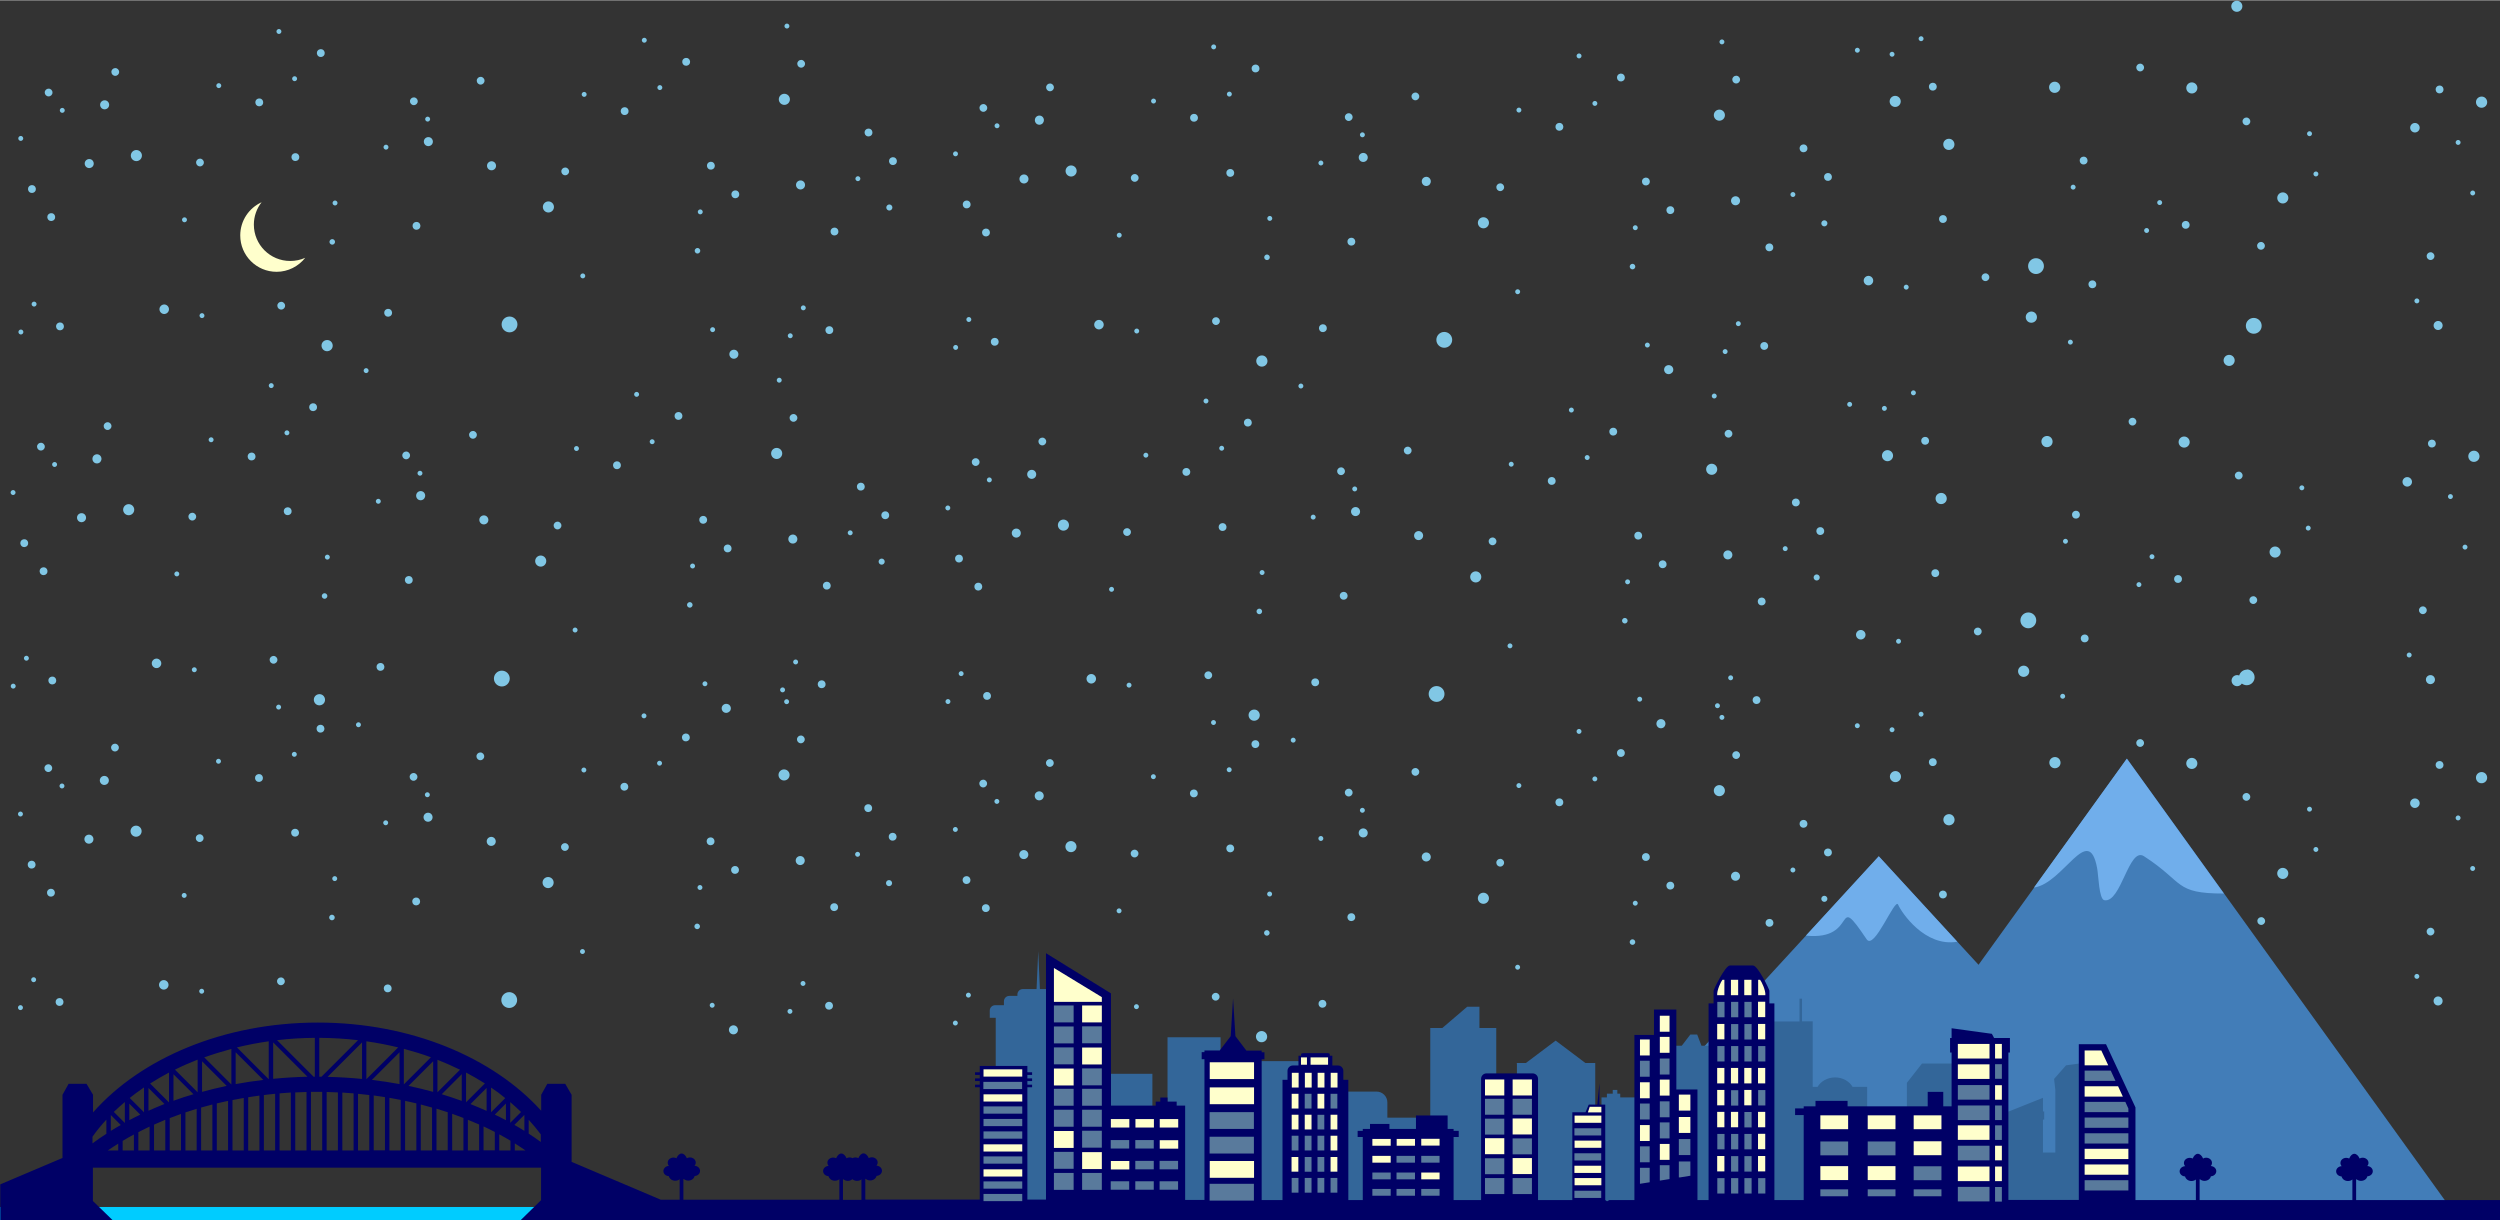 <?xml version="1.0" encoding="UTF-8"?>
<!DOCTYPE svg PUBLIC "-//W3C//DTD SVG 1.1//EN" "http://www.w3.org/Graphics/SVG/1.1/DTD/svg11.dtd">
<!-- Creator: CorelDRAW X6 -->
<svg xmlns="http://www.w3.org/2000/svg" xml:space="preserve" width="17999px" height="8786px" version="1.1" style="shape-rendering:geometricPrecision; text-rendering:geometricPrecision; image-rendering:optimizeQuality; fill-rule:evenodd; clip-rule:evenodd"
viewBox="0 0 18002 8783"
 xmlns:xlink="http://www.w3.org/1999/xlink">
 <rect x="0" y="0" width="18002" height="8783" fill="#333333" stroke="none"/>
 <defs>
  <style type="text/css">
   <![CDATA[
    .fil6 {fill:#000066}
    .fil4 {fill:#00CCFF}
    .fil5 {fill:#336699}
    .fil2 {fill:#427DB8}
    .fil7 {fill:#597A9C}
    .fil3 {fill:#70AEEB}
    .fil1 {fill:#FFFFCC}
    .fil0 {fill:#81C7E5}
   ]]>
  </style>
 </defs>
 <g id="stars">
  <path id="stars_0" class="fil0" d="M16178 4818c31,0 57,25 57,57 0,31 -25,57 -57,57 -13,0 -26,-5 -35,-12 -7,11 -20,19 -34,19 -22,0 -40,-18 -40,-40 0,-22 18,-40 40,-40 5,0 10,1 15,3 7,-24 28,-42 55,-42zm-11033 -2435c-6,7 -17,9 -25,2 -7,-6 -9,-17 -2,-25 6,-7 17,-9 25,-2 7,6 9,17 2,25zm165 186c-12,14 -32,16 -46,5 -14,-12 -16,-32 -5,-46 12,-14 32,-16 46,-5 14,12 16,32 5,46zm-4856 -203c-10,12 -28,14 -40,4 -12,-10 -14,-28 -4,-40 10,-12 28,-14 40,-4 12,10 14,28 4,40zm-290 34c-6,7 -17,9 -25,2 -7,-6 -9,-17 -2,-25 6,-7 17,-9 25,-2 7,6 9,17 2,25zm1045 -154c-12,15 -34,17 -48,5 -15,-12 -17,-34 -5,-48 12,-15 34,-17 48,-5 15,12 17,34 5,48zm-950 -47c-6,7 -17,9 -25,2 -7,-6 -9,-17 -2,-25 6,-7 17,-9 25,-2 7,6 9,17 2,25zm2558 69c-10,12 -28,14 -40,4 -12,-10 -14,-28 -4,-40 10,-12 28,-14 40,-4 12,10 14,28 4,40zm-167 410c-6,7 -17,9 -25,2 -7,-6 -9,-17 -2,-25 6,-7 17,-9 25,-2 7,6 9,17 2,25zm-263 -166c-14,17 -40,20 -57,6 -17,-14 -20,-40 -6,-57 14,-17 40,-20 57,-6 17,14 20,40 6,57zm-919 -230c-6,7 -17,9 -25,2 -7,-6 -9,-17 -2,-25 6,-7 17,-9 25,-2 7,6 9,17 2,25zm557 -111c16,0 28,13 28,28 0,16 -13,28 -28,28 -16,0 -28,-13 -28,-28 0,-16 13,-28 28,-28zm1644 106c31,0 57,25 57,57 0,31 -25,57 -57,57 -31,0 -57,-25 -57,-57 0,-31 25,-57 57,-57zm-3207 -1473c-6,7 -17,9 -25,2 -7,-6 -9,-17 -2,-25 6,-7 17,-9 25,-2 7,6 9,17 2,25zm317 -31c-12,14 -32,16 -46,5 -14,-12 -16,-32 -5,-46 12,-14 32,-16 46,-5 14,12 16,32 5,46zm51 -285c16,0 28,13 28,28 0,16 -13,28 -28,28 -16,0 -28,-13 -28,-28 0,-16 13,-28 28,-28zm1059 265c-10,12 -28,14 -40,4 -12,-10 -14,-28 -4,-40 10,-12 28,-14 40,-4 12,10 14,28 4,40zm-300 -127c-6,7 -17,9 -25,2 -7,-6 -9,-17 -2,-25 6,-7 17,-9 25,-2 7,6 9,17 2,25zm743 -228c-10,12 -28,14 -40,4 -12,-10 -14,-28 -4,-40 10,-12 28,-14 40,-4 12,10 14,28 4,40zm-310 -162c-6,7 -17,9 -25,2 -7,-6 -9,-17 -2,-25 6,-7 17,-9 25,-2 7,6 9,17 2,25zm-1770 1141c-10,12 -28,14 -40,4 -12,-10 -14,-28 -4,-40 10,-12 28,-14 40,-4 12,10 14,28 4,40zm1090 215c-6,7 -17,9 -25,2 -7,-6 -9,-17 -2,-25 6,-7 17,-9 25,-2 7,6 9,17 2,25zm-951 -13c-10,12 -28,14 -40,4 -12,-10 -14,-28 -4,-40 10,-12 28,-14 40,-4 12,10 14,28 4,40zm-228 -573c-6,7 -17,9 -25,2 -7,-6 -9,-17 -2,-25 6,-7 17,-9 25,-2 7,6 9,17 2,25zm505 190c-12,14 -32,16 -46,5 -14,-12 -16,-32 -5,-46 12,-14 32,-16 46,-5 14,12 16,32 5,46zm-318 -560c16,0 28,13 28,28 0,16 -13,28 -28,28 -16,0 -28,-13 -28,-28 0,-16 13,-28 28,-28zm2076 835c-6,7 -17,9 -25,2 -7,-6 -9,-17 -2,-25 6,-7 17,-9 25,-2 7,6 9,17 2,25zm-18 281c-7,9 -20,10 -28,3 -9,-7 -10,-20 -3,-28 7,-9 20,-10 28,-3 9,7 10,20 3,28zm-273 -1176c-6,7 -17,9 -25,2 -7,-6 -9,-17 -2,-25 6,-7 17,-9 25,-2 7,6 9,17 2,25zm-695 564c16,0 28,13 28,28 0,16 -13,28 -28,28 -16,0 -28,-13 -28,-28 0,-16 13,-28 28,-28zm-458 -62c22,0 40,18 40,40 0,22 -18,40 -40,40 -22,0 -40,-18 -40,-40 0,-22 18,-40 40,-40zm2111 -211c-6,7 -17,9 -25,2 -7,-6 -9,-17 -2,-25 6,-7 17,-9 25,-2 7,6 9,17 2,25zm472 345c-12,14 -32,16 -46,5 -14,-12 -16,-32 -5,-46 12,-14 32,-16 46,-5 14,12 16,32 5,46zm-104 -661c16,0 28,13 28,28 0,16 -13,28 -28,28 -16,0 -28,-13 -28,-28 0,-16 13,-28 28,-28zm1059 265c-10,12 -28,14 -40,4 -12,-10 -14,-28 -4,-40 10,-12 28,-14 40,-4 12,10 14,28 4,40zm-300 -127c-6,7 -17,9 -25,2 -7,-6 -9,-17 -2,-25 6,-7 17,-9 25,-2 7,6 9,17 2,25zm743 -228c-10,12 -28,14 -40,4 -12,-10 -14,-28 -4,-40 10,-12 28,-14 40,-4 12,10 14,28 4,40zm-310 -162c-6,7 -17,9 -25,2 -7,-6 -9,-17 -2,-25 6,-7 17,-9 25,-2 7,6 9,17 2,25zm-2504 848c-10,12 -28,14 -40,4 -12,-10 -14,-28 -4,-40 10,-12 28,-14 40,-4 12,10 14,28 4,40zm2061 849c-6,7 -17,9 -25,2 -7,-6 -9,-17 -2,-25 6,-7 17,-9 25,-2 7,6 9,17 2,25zm-1189 -354c-10,12 -28,14 -40,4 -12,-10 -14,-28 -4,-40 10,-12 28,-14 40,-4 12,10 14,28 4,40zm-228 -573c-6,7 -17,9 -25,2 -7,-6 -9,-17 -2,-25 6,-7 17,-9 25,-2 7,6 9,17 2,25zm317 -31c-12,14 -32,16 -46,5 -14,-12 -16,-32 -5,-46 12,-14 32,-16 46,-5 14,12 16,32 5,46zm-130 -339c16,0 28,13 28,28 0,16 -13,28 -28,28 -16,0 -28,-13 -28,-28 0,-16 13,-28 28,-28zm3014 1694c-10,12 -28,14 -40,4 -12,-10 -14,-28 -4,-40 10,-12 28,-14 40,-4 12,10 14,28 4,40zm-290 34c-6,7 -17,9 -25,2 -7,-6 -9,-17 -2,-25 6,-7 17,-9 25,-2 7,6 9,17 2,25zm94 -201c-6,7 -17,9 -25,2 -7,-6 -9,-17 -2,-25 6,-7 17,-9 25,-2 7,6 9,17 2,25zm606 -756c12,0 22,10 22,22 0,12 -10,22 -22,22 -12,0 -22,-10 -22,-22 0,-12 10,-22 22,-22zm48 -294c-10,12 -28,14 -40,4 -12,-10 -14,-28 -4,-40 10,-12 28,-14 40,-4 12,10 14,28 4,40zm-261 120c-6,7 -17,9 -25,2 -7,-6 -9,-17 -2,-25 6,-7 17,-9 25,-2 7,6 9,17 2,25zm85 -326c-10,12 -28,14 -40,4 -12,-10 -14,-28 -4,-40 10,-12 28,-14 40,-4 12,10 14,28 4,40zm-596 -773c-6,7 -17,9 -25,2 -7,-6 -9,-17 -2,-25 6,-7 17,-9 25,-2 7,6 9,17 2,25zm89 232c16,0 28,13 28,28 0,16 -13,28 -28,28 -16,0 -28,-13 -28,-28 0,-16 13,-28 28,-28zm-121 244c22,0 40,18 40,40 0,22 -18,40 -40,40 -22,0 -40,-18 -40,-40 0,-22 18,-40 40,-40zm-331 742c-10,12 -28,14 -40,4 -12,-10 -14,-28 -4,-40 10,-12 28,-14 40,-4 12,10 14,28 4,40zm-261 120c-6,7 -17,9 -25,2 -7,-6 -9,-17 -2,-25 6,-7 17,-9 25,-2 7,6 9,17 2,25zm-18 281c-7,9 -20,10 -28,3 -9,-7 -10,-20 -3,-28 7,-9 20,-10 28,-3 9,7 10,20 3,28zm103 -607c-10,12 -28,14 -40,4 -12,-10 -14,-28 -4,-40 10,-12 28,-14 40,-4 12,10 14,28 4,40zm-376 -569c-6,7 -17,9 -25,2 -7,-6 -9,-17 -2,-25 6,-7 17,-9 25,-2 7,6 9,17 2,25zm1025 710c-12,14 -32,16 -46,5 -14,-12 -16,-32 -5,-46 12,-14 32,-16 46,-5 14,12 16,32 5,46zm-1720 -146c16,0 28,13 28,28 0,16 -13,28 -28,28 -16,0 -28,-13 -28,-28 0,-16 13,-28 28,-28zm-121 244c22,0 40,18 40,40 0,22 -18,40 -40,40 -22,0 -40,-18 -40,-40 0,-22 18,-40 40,-40zm2082 235c-10,12 -28,14 -40,4 -12,-10 -14,-28 -4,-40 10,-12 28,-14 40,-4 12,10 14,28 4,40zm5845 811c-6,7 -17,9 -25,2 -7,-6 -9,-17 -2,-25 6,-7 17,-9 25,-2 7,6 9,17 2,25zm165 186c-12,14 -32,16 -46,5 -14,-12 -16,-32 -5,-46 12,-14 32,-16 47,-5 14,12 16,32 5,46zm-4856 -203c-10,12 -28,14 -40,4 -12,-10 -14,-28 -4,-40 10,-12 28,-14 40,-4 12,10 14,28 4,40zm-290 34c-6,7 -17,9 -25,2 -7,-6 -9,-17 -2,-25 6,-7 17,-9 25,-2 7,6 9,17 2,25zm1045 -154c-12,15 -34,17 -48,5 -15,-12 -17,-34 -5,-48 12,-15 34,-17 48,-5 15,12 17,34 5,48zm-950 -47c-6,7 -17,9 -25,2 -7,-6 -9,-17 -2,-25 6,-7 17,-9 25,-2 7,6 9,17 2,25zm2558 69c-10,12 -28,14 -40,4 -12,-10 -14,-28 -4,-40 10,-12 28,-14 40,-4 12,10 14,28 4,40zm-167 410c-6,7 -17,9 -25,2 -7,-6 -9,-17 -2,-25 6,-7 17,-9 25,-2 7,6 9,17 2,25zm-263 -166c-14,17 -40,20 -57,6 -17,-14 -20,-40 -6,-57 14,-17 40,-20 57,-6 17,14 20,40 6,57zm-919 -230c-6,7 -17,9 -25,2 -7,-6 -9,-17 -2,-25 6,-7 17,-9 25,-2 7,6 9,17 2,25zm557 -111c16,0 28,13 28,28 0,16 -13,28 -28,28 -16,0 -28,-13 -28,-28 0,-16 13,-28 28,-28zm1644 106c31,0 57,25 57,57 0,31 -25,57 -57,57 -31,0 -57,-25 -57,-57 0,-31 25,-57 57,-57zm-3207 -1473c-6,7 -17,9 -25,2 -7,-6 -9,-17 -2,-25 6,-7 17,-9 25,-2 7,6 9,17 2,25zm317 -31c-12,14 -32,16 -46,5 -14,-12 -16,-32 -5,-47 12,-14 32,-16 46,-5 14,12 16,32 5,46zm51 -285c16,0 28,13 28,28 0,16 -13,28 -28,28 -16,0 -28,-13 -28,-28 0,-16 13,-28 28,-28zm1059 265c-10,12 -28,14 -40,4 -12,-10 -14,-28 -4,-40 10,-12 28,-14 40,-4 12,10 14,28 4,40zm-300 -127c-6,7 -17,9 -25,2 -7,-6 -9,-17 -2,-25 6,-7 17,-9 25,-2 7,6 9,17 2,25zm743 -228c-10,12 -28,14 -40,4 -12,-10 -14,-28 -4,-40 10,-12 28,-14 40,-4 12,10 14,28 4,40zm-310 -162c-6,7 -17,9 -25,2 -7,-6 -9,-17 -2,-25 6,-7 17,-9 25,-2 7,6 9,17 2,25zm-1770 1141c-10,12 -28,14 -40,4 -12,-10 -14,-28 -4,-40 10,-12 28,-14 40,-4 12,10 14,28 4,40zm1090 215c-6,7 -17,9 -25,2 -7,-6 -9,-17 -2,-25 6,-7 17,-9 25,-2 7,6 9,17 2,25zm-951 -13c-10,12 -28,14 -40,4 -12,-10 -14,-28 -4,-40 10,-12 28,-14 40,-4 12,10 14,28 4,40zm-228 -573c-6,7 -17,9 -25,2 -7,-6 -9,-17 -2,-25 6,-7 17,-9 25,-2 7,6 9,17 2,25zm505 190c-12,14 -32,16 -46,5 -14,-12 -16,-32 -5,-46 12,-14 32,-16 46,-5 14,12 16,32 5,46zm-318 -560c16,0 28,13 28,28 0,16 -13,28 -28,28 -16,0 -28,-13 -28,-28 0,-16 13,-28 28,-28zm2076 835c-6,7 -17,9 -25,2 -7,-6 -9,-17 -2,-25 6,-7 17,-9 25,-2 7,6 9,17 2,25zm-18 281c-7,9 -20,10 -28,3 -9,-7 -10,-20 -3,-28 7,-9 20,-10 28,-3 9,7 10,20 3,28zm-273 -1176c-6,7 -17,9 -25,2 -7,-6 -9,-17 -2,-25 6,-7 17,-9 25,-2 7,6 9,17 2,25zm-695 564c16,0 28,13 28,28 0,16 -13,28 -28,28 -16,0 -28,-13 -28,-28 0,-16 13,-28 28,-28zm-458 -62c22,0 40,18 40,40 0,22 -18,40 -40,40 -22,0 -40,-18 -40,-40 0,-22 18,-40 40,-40zm8048 446c-10,12 -28,14 -40,4 -12,-10 -14,-28 -4,-40 10,-12 28,-14 40,-4 12,10 14,28 4,40zm-290 34c-6,7 -17,9 -25,2 -7,-6 -9,-17 -2,-25 6,-7 17,-9 25,-2 7,6 9,17 2,25zm94 -201c-6,7 -17,9 -25,2 -7,-6 -9,-17 -2,-25 6,-7 17,-9 25,-2 7,6 9,17 2,25zm873 -85c22,0 40,18 40,40 0,22 -18,40 -40,40 -22,0 -40,-18 -40,-40 0,-22 18,-40 40,-40zm-2591 -1095c-6,7 -17,9 -25,2 -7,-6 -9,-17 -2,-25 6,-7 17,-9 25,-2 7,6 9,17 2,25zm93 352c-10,12 -28,14 -40,4 -12,-10 -14,-28 -4,-40 10,-12 28,-14 40,-4 12,10 14,28 4,40zm-302 -240c-6,7 -17,9 -25,2 -7,-6 -9,-17 -2,-25 6,-7 17,-9 25,-2 7,6 9,17 2,25zm3779 1776c-6,7 -17,9 -25,2 -7,-6 -9,-17 -2,-25 6,-7 17,-9 25,-2 7,6 9,17 2,25zm165 186c-12,14 -32,16 -46,5 -14,-12 -16,-32 -5,-46 12,-14 32,-16 46,-5 14,12 16,32 5,46zm-80 -548c16,0 28,13 28,28 0,16 -13,28 -28,28 -16,0 -28,-13 -28,-28 0,-16 13,-28 28,-28zm-7678 -834c-6,7 -17,9 -25,2 -7,-6 -9,-17 -2,-25 6,-7 17,-9 25,-2 7,6 9,17 2,25zm472 345c-12,14 -32,16 -46,5 -14,-12 -16,-32 -5,-47 12,-14 32,-16 46,-5 14,12 16,32 5,46zm-104 -661c16,0 28,13 28,28 0,16 -13,28 -28,28 -16,0 -28,-13 -28,-28 0,-16 13,-28 28,-28zm1059 265c-10,12 -28,14 -40,4 -12,-10 -14,-28 -4,-40 10,-12 28,-14 40,-4 12,10 14,28 4,40zm-300 -127c-6,7 -17,9 -25,2 -7,-6 -9,-17 -2,-25 6,-7 17,-9 25,-2 7,6 9,17 2,25zm743 -228c-10,12 -28,14 -40,4 -12,-10 -14,-28 -4,-40 10,-12 28,-14 40,-4 12,10 14,28 4,40zm-310 -162c-6,7 -17,9 -25,2 -7,-6 -9,-17 -2,-25 6,-7 17,-9 25,-2 7,6 9,17 2,25zm4027 44c16,0 28,13 28,28 0,16 -13,28 -28,28 -16,0 -28,-13 -28,-28 0,-16 13,-28 28,-28zm372 135c22,0 40,18 40,40 0,22 -18,40 -40,40 -22,0 -40,-18 -40,-40 0,-22 18,-40 40,-40zm907 671c-6,7 -17,9 -25,2 -7,-6 -9,-17 -2,-25 6,-7 17,-9 25,-2 7,6 9,17 2,25zm-46 -290c-6,7 -17,9 -25,2 -7,-6 -9,-17 -2,-25 6,-7 17,-9 25,-2 7,6 9,17 2,25zm-468 -128c16,0 28,13 28,28 0,16 -13,28 -28,28 -16,0 -28,-13 -28,-28 0,-16 13,-28 28,-28zm-69 -841c22,0 40,18 40,40 0,22 -18,40 -40,40 -22,0 -40,-18 -40,-40 0,-22 18,-40 40,-40zm1712 1396c-6,7 -17,9 -25,2 -7,-6 -9,-17 -2,-25 6,-7 17,-9 25,-2 7,6 9,17 2,25zm-403 -460c-12,15 -34,17 -48,5 -15,-12 -17,-34 -5,-48 12,-15 34,-17 48,-5 15,12 17,34 5,48zm173 -279c-10,12 -28,14 -40,4 -12,-10 -14,-28 -4,-40 10,-12 28,-14 40,-4 12,10 14,28 4,40zm125 375c-6,7 -17,9 -25,2 -7,-6 -9,-17 -2,-25 6,-7 17,-9 25,-2 7,6 9,17 2,25zm187 -276c-14,17 -40,20 -57,6 -17,-14 -20,-40 -6,-57 14,-17 40,-20 57,-6 17,14 20,40 6,57zm-9020 502c-10,12 -28,14 -40,4 -12,-10 -14,-28 -4,-40 10,-12 28,-14 40,-4 12,10 14,28 4,40zm2061 849c-6,7 -17,9 -25,2 -7,-6 -9,-17 -2,-25 6,-7 17,-9 25,-2 7,6 9,17 2,25zm-1189 -354c-10,12 -28,14 -40,4 -12,-10 -14,-28 -4,-40 10,-12 28,-14 40,-4 12,10 14,28 4,40zm-228 -573c-6,7 -17,9 -25,2 -7,-6 -9,-17 -2,-25 6,-7 17,-9 25,-2 7,6 9,17 2,25zm317 -31c-12,14 -32,16 -46,5 -14,-12 -16,-32 -5,-46 12,-14 32,-16 46,-5 14,12 16,32 5,46zm-130 -339c16,0 28,13 28,28 0,16 -13,28 -28,28 -16,0 -28,-13 -28,-28 0,-16 13,-28 28,-28zm4301 780c-10,12 -28,14 -40,4 -12,-10 -14,-28 -4,-40 10,-12 28,-14 40,-4 12,10 14,28 4,40zm-625 -1222c-6,7 -17,9 -25,2 -7,-6 -9,-17 -2,-25 6,-7 17,-9 25,-2 7,6 9,17 2,25zm-662 2136c-10,12 -28,14 -40,4 -12,-10 -14,-28 -4,-40 10,-12 28,-14 40,-4 12,10 14,28 4,40zm-290 34c-6,7 -17,9 -25,2 -7,-6 -9,-17 -2,-25 6,-7 17,-9 25,-2 7,6 9,17 2,25zm1045 -501c-12,15 -34,17 -48,5 -15,-12 -17,-34 -5,-48 12,-15 34,-17 48,-5 15,12 17,34 5,48zm-950 300c-6,7 -17,9 -25,2 -7,-6 -9,-17 -2,-25 6,-7 17,-9 25,-2 7,6 9,17 2,25zm606 -756c12,0 22,10 22,22 0,12 -10,22 -22,22 -12,0 -22,-10 -22,-22 0,-12 10,-22 22,-22zm48 -294c-10,12 -28,14 -40,4 -12,-10 -14,-28 -4,-40 10,-12 28,-14 40,-4 12,10 14,28 4,40zm-261 120c-6,7 -17,9 -25,2 -7,-6 -9,-17 -2,-25 6,-7 17,-9 25,-2 7,6 9,17 2,25zm85 -326c-10,12 -28,14 -40,4 -12,-10 -14,-28 -4,-40 10,-12 28,-14 40,-4 12,10 14,28 4,40zm-596 -773c-6,7 -17,9 -25,2 -7,-6 -9,-17 -2,-25 6,-7 17,-9 25,-2 7,6 9,17 2,25zm89 232c16,0 28,13 28,28 0,16 -13,28 -28,28 -16,0 -28,-13 -28,-28 0,-16 13,-28 28,-28zm-121 244c22,0 40,18 40,40 0,22 -18,40 -40,40 -22,0 -40,-18 -40,-40 0,-22 18,-40 40,-40zm-331 742c-10,12 -28,14 -40,4 -12,-10 -14,-28 -4,-40 10,-12 28,-14 40,-4 12,10 14,28 4,40zm-261 120c-6,7 -17,9 -25,2 -7,-6 -9,-17 -2,-25 6,-7 17,-9 25,-2 7,6 9,17 2,25zm-18 281c-7,9 -20,10 -28,3 -9,-7 -10,-20 -3,-28 7,-9 20,-10 28,-3 9,7 10,20 3,28zm103 -607c-10,12 -28,14 -40,4 -12,-10 -14,-28 -4,-40 10,-12 28,-14 40,-4 12,10 14,28 4,40zm-376 -569c-6,7 -17,9 -25,2 -7,-6 -9,-17 -2,-25 6,-7 17,-9 25,-2 7,6 9,17 2,25zm1025 710c-12,14 -32,16 -46,5 -14,-12 -16,-32 -5,-46 12,-14 32,-16 46,-5 14,12 16,32 5,46zm-1720 -146c16,0 28,13 28,28 0,16 -13,28 -28,28 -16,0 -28,-13 -28,-28 0,-16 13,-28 28,-28zm-121 244c22,0 40,18 40,40 0,22 -18,40 -40,40 -22,0 -40,-18 -40,-40 0,-22 18,-40 40,-40zm4407 501c-10,12 -28,14 -40,4 -12,-10 -14,-28 -4,-40 10,-12 28,-14 40,-4 12,10 14,28 4,40zm-167 410c-6,7 -17,9 -25,2 -7,-6 -9,-17 -2,-25 6,-7 17,-9 25,-2 7,6 9,17 2,25zm-263 -166c-14,17 -40,20 -57,6 -17,-14 -20,-40 -6,-57 14,-17 40,-20 57,-6 17,14 20,40 6,57zm-1896 -510c-10,12 -28,14 -40,4 -12,-10 -14,-28 -4,-40 10,-12 28,-14 40,-4 12,10 14,28 4,40zm977 280c-6,7 -17,9 -25,2 -7,-6 -9,-17 -2,-25 6,-7 17,-9 25,-2 7,6 9,17 2,25zm325 -1014c-14,17 -40,20 -57,6 -17,-14 -20,-40 -6,-57 14,-17 40,-20 57,-6 17,14 20,40 6,57zm961 109c-10,12 -28,14 -40,4 -12,-10 -14,-28 -4,-40 10,-12 28,-14 40,-4 12,10 14,28 4,40zm-84 185c-6,7 -17,9 -25,2 -7,-6 -9,-17 -2,-25 6,-7 17,-9 25,-2 7,6 9,17 2,25zm-115 -705c-14,17 -40,20 -57,6 -17,-14 -20,-40 -6,-57 14,-17 40,-20 57,-6 17,14 20,40 6,57zm-530 1314c16,0 28,13 28,28 0,16 -13,28 -28,28 -16,0 -28,-13 -28,-28 0,-16 13,-28 28,-28zm364 -109c31,0 57,25 57,57 0,31 -25,57 -57,57 -31,0 -57,-25 -57,-57 0,-31 25,-57 57,-57zm-1014 -1169c22,0 40,18 40,40 0,22 -18,40 -40,40 -22,0 -40,-18 -40,-40 0,-22 18,-40 40,-40zm2634 1052c16,0 28,13 28,28 0,16 -13,28 -28,28 -16,0 -28,-13 -28,-28 0,-16 13,-28 28,-28zm-52 547c31,0 57,25 57,57 0,31 -25,57 -57,57 -31,0 -57,-25 -57,-57 0,-31 25,-57 57,-57zm-11087 4961c-6,7 -17,9 -25,2 -7,-6 -9,-17 -2,-25 6,-7 17,-9 25,-2 7,6 9,17 2,25zm165 186c-12,14 -32,16 -46,5 -14,-12 -16,-32 -5,-46 12,-14 32,-16 46,-5 14,12 16,32 5,46zm-4856 -203c-10,12 -28,14 -40,4 -12,-10 -14,-28 -4,-40 10,-12 28,-14 40,-4 12,10 14,28 4,40zm-290 34c-6,7 -17,9 -25,2 -7,-6 -9,-17 -2,-25 6,-7 17,-9 25,-2 7,6 9,17 2,25zm1045 -154c-12,15 -34,17 -48,5 -15,-12 -17,-34 -5,-48 12,-15 34,-17 48,-5 15,12 17,34 5,48zm-950 -47c-6,7 -17,9 -25,2 -7,-6 -9,-17 -2,-25 6,-7 17,-9 25,-2 7,6 9,17 2,25zm2558 69c-10,12 -28,14 -40,4 -12,-10 -14,-28 -4,-40 10,-12 28,-14 40,-4 12,10 14,28 4,40zm-1348 14c-6,7 -17,9 -25,2 -7,-6 -9,-17 -2,-25 6,-7 17,-9 25,-2 7,6 9,17 2,25zm557 -111c16,0 28,13 28,28 0,16 -13,28 -28,28 -16,0 -28,-13 -28,-28 0,-16 13,-28 28,-28zm1644 106c31,0 57,25 57,57 0,31 -25,57 -57,57 -31,0 -57,-25 -57,-57 0,-31 25,-57 57,-57zm-3207 -1473c-6,7 -17,9 -25,2 -7,-6 -9,-17 -2,-25 6,-7 17,-9 25,-2 7,6 9,17 2,25zm317 -31c-12,14 -32,16 -46,5 -14,-12 -16,-32 -5,-46 12,-14 32,-16 46,-5 14,12 16,32 5,46zm51 -285c16,0 28,13 28,28 0,16 -13,28 -28,28 -16,0 -28,-13 -28,-28 0,-16 13,-28 28,-28zm1059 265c-10,12 -28,14 -40,4 -12,-10 -14,-28 -4,-40 10,-12 28,-14 40,-4 12,10 14,28 4,40zm-300 -127c-6,7 -17,9 -25,2 -7,-6 -9,-17 -2,-25 6,-7 17,-9 25,-2 7,6 9,17 2,25zm743 -228c-10,12 -28,14 -40,4 -12,-10 -14,-28 -4,-40 10,-12 28,-14 40,-4 12,10 14,28 4,40zm-310 -162c-6,7 -17,9 -25,2 -7,-6 -9,-17 -2,-25 6,-7 17,-9 25,-2 7,6 9,17 2,25zm-1770 1141c-10,12 -28,14 -40,4 -12,-10 -14,-28 -4,-40 10,-12 28,-14 40,-4 12,10 14,28 4,40zm1090 215c-6,7 -17,9 -25,2 -7,-6 -9,-17 -2,-25 6,-7 17,-9 25,-2 7,6 9,17 2,25zm-951 -13c-10,12 -28,14 -40,4 -12,-10 -14,-28 -4,-40 10,-12 28,-14 40,-4 12,10 14,28 4,40zm-228 -573c-6,7 -17,9 -25,2 -7,-6 -9,-17 -2,-25 6,-7 17,-9 25,-2 7,6 9,17 2,25zm505 190c-12,14 -32,16 -46,5 -14,-12 -16,-32 -5,-46 12,-14 32,-16 46,-5 14,12 16,32 5,46zm-318 -560c16,0 28,13 28,28 0,16 -13,28 -28,28 -16,0 -28,-13 -28,-28 0,-16 13,-28 28,-28zm2076 835c-6,7 -17,9 -25,2 -7,-6 -9,-17 -2,-25 6,-7 17,-9 25,-2 7,6 9,17 2,25zm-18 281c-7,9 -20,10 -28,3 -9,-7 -10,-20 -3,-28 7,-9 20,-10 28,-3 9,7 10,20 3,28zm-273 -1176c-6,7 -17,9 -25,2 -7,-6 -9,-17 -2,-25 6,-7 17,-9 25,-2 7,6 9,17 2,25zm-695 564c16,0 28,13 28,28 0,16 -13,28 -28,28 -16,0 -28,-13 -28,-28 0,-16 13,-28 28,-28zm-458 -62c22,0 40,18 40,40 0,22 -18,40 -40,40 -22,0 -40,-18 -40,-40 0,-22 18,-40 40,-40zm2111 -211c-6,7 -17,9 -25,2 -7,-6 -9,-17 -2,-25 6,-7 17,-9 25,-2 7,6 9,17 2,25zm472 345c-12,14 -32,16 -46,5 -14,-12 -16,-32 -5,-46 12,-14 32,-16 46,-5 14,12 16,32 5,46zm-104 -661c16,0 28,13 28,28 0,16 -13,28 -28,28 -16,0 -28,-13 -28,-28 0,-16 13,-28 28,-28zm1059 265c-10,12 -28,14 -40,4 -12,-10 -14,-28 -4,-40 10,-12 28,-14 40,-4 12,10 14,28 4,40zm-300 -127c-6,7 -17,9 -25,2 -7,-6 -9,-17 -2,-25 6,-7 17,-9 25,-2 7,6 9,17 2,25zm743 -228c-10,12 -28,14 -40,4 -12,-10 -14,-28 -4,-40 10,-12 28,-14 40,-4 12,10 14,28 4,40zm-310 -162c-6,7 -17,9 -25,2 -7,-6 -9,-17 -2,-25 6,-7 17,-9 25,-2 7,6 9,17 2,25zm-2504 848c-10,12 -28,14 -40,4 -12,-10 -14,-28 -4,-40 10,-12 28,-14 40,-4 12,10 14,28 4,40zm2061 849c-6,7 -17,9 -25,2 -7,-6 -9,-17 -2,-25 6,-7 17,-9 25,-2 7,6 9,17 2,25zm-1189 -354c-10,12 -28,14 -40,4 -12,-10 -14,-28 -4,-40 10,-12 28,-14 40,-4 12,10 14,28 4,40zm-228 -573c-6,7 -17,9 -25,2 -7,-6 -9,-17 -2,-25 6,-7 17,-9 25,-2 7,6 9,17 2,25zm317 -31c-12,14 -32,16 -46,5 -14,-12 -16,-32 -5,-46 12,-14 32,-16 46,-5 14,12 16,32 5,46zm-130 -339c16,0 28,13 28,28 0,16 -13,28 -28,28 -16,0 -28,-13 -28,-28 0,-16 13,-28 28,-28zm3014 1694c-10,12 -28,14 -40,4 -12,-10 -14,-28 -4,-40 10,-12 28,-14 40,-4 12,10 14,28 4,40zm-290 34c-6,7 -17,9 -25,2 -7,-6 -9,-17 -2,-25 6,-7 17,-9 25,-2 7,6 9,17 2,25zm94 -201c-6,7 -17,9 -25,2 -7,-6 -9,-17 -2,-25 6,-7 17,-9 25,-2 7,6 9,17 2,25zm606 -756c12,0 22,10 22,22 0,12 -10,22 -22,22 -12,0 -22,-10 -22,-22 0,-12 10,-22 22,-22zm48 -294c-10,12 -28,14 -40,4 -12,-10 -14,-28 -4,-40 10,-12 28,-14 40,-4 12,10 14,28 4,40zm-261 120c-6,7 -17,9 -25,2 -7,-6 -9,-17 -2,-25 6,-7 17,-9 25,-2 7,6 9,17 2,25zm85 -326c-10,12 -28,14 -40,4 -12,-10 -14,-28 -4,-40 10,-12 28,-14 40,-4 12,10 14,28 4,40zm-596 -773c-6,7 -17,9 -25,2 -7,-6 -9,-17 -2,-25 6,-7 17,-9 25,-2 7,6 9,17 2,25zm89 232c16,0 28,13 28,28 0,16 -13,28 -28,28 -16,0 -28,-13 -28,-28 0,-16 13,-28 28,-28zm-121 244c22,0 40,18 40,40 0,22 -18,40 -40,40 -22,0 -40,-18 -40,-40 0,-22 18,-40 40,-40zm-331 742c-10,12 -28,14 -40,4 -12,-10 -14,-28 -4,-40 10,-12 28,-14 40,-4 12,10 14,28 4,40zm-261 120c-6,7 -17,9 -25,2 -7,-6 -9,-17 -2,-25 6,-7 17,-9 25,-2 7,6 9,17 2,25zm-18 281c-7,9 -20,10 -28,3 -9,-7 -10,-20 -3,-28 7,-9 20,-10 28,-3 9,7 10,20 3,28zm103 -607c-10,12 -28,14 -40,4 -12,-10 -14,-28 -4,-40 10,-12 28,-14 40,-4 12,10 14,28 4,40zm-376 -569c-6,7 -17,9 -25,2 -7,-6 -9,-17 -2,-25 6,-7 17,-9 25,-2 7,6 9,17 2,25zm1025 710c-12,14 -32,16 -46,5 -14,-12 -16,-32 -5,-46 12,-14 32,-16 46,-5 14,12 16,32 5,46zm-1720 -146c16,0 28,13 28,28 0,16 -13,28 -28,28 -16,0 -28,-13 -28,-28 0,-16 13,-28 28,-28zm-121 244c22,0 40,18 40,40 0,22 -18,40 -40,40 -22,0 -40,-18 -40,-40 0,-22 18,-40 40,-40zm2082 235c-10,12 -28,14 -40,4 -12,-10 -14,-28 -4,-40 10,-12 28,-14 40,-4 12,10 14,28 4,40zm864 828c-6,7 -17,9 -25,2 -7,-6 -9,-17 -2,-25 6,-7 17,-9 25,-2 7,6 9,17 2,25zm94 -201c-6,7 -17,9 -25,2 -7,-6 -9,-17 -2,-25 6,-7 17,-9 25,-2 7,6 9,17 2,25zm2558 69c-10,12 -28,14 -40,4 -12,-10 -14,-28 -4,-40 10,-12 28,-14 40,-4 12,10 14,28 4,40zm-429 244c-14,17 -40,20 -57,6 -17,-14 -20,-40 -6,-57 14,-17 40,-20 57,-6 17,14 20,40 6,57zm-919 -230c-6,7 -17,9 -25,2 -7,-6 -9,-17 -2,-25 6,-7 17,-9 25,-2 7,6 9,17 2,25zm557 -111c16,0 28,13 28,28 0,16 -13,28 -28,28 -16,0 -28,-13 -28,-28 0,-16 13,-28 28,-28zm-1562 -1367c-6,7 -17,9 -25,2 -7,-6 -9,-17 -2,-25 6,-7 17,-9 25,-2 7,6 9,17 2,25zm317 -31c-12,14 -32,16 -46,5 -14,-12 -16,-32 -5,-46 12,-14 32,-16 46,-5 14,12 16,32 5,46zm51 -285c16,0 28,13 28,28 0,16 -13,28 -28,28 -16,0 -28,-13 -28,-28 0,-16 13,-28 28,-28zm1059 265c-10,12 -28,14 -40,4 -12,-10 -14,-28 -4,-40 10,-12 28,-14 40,-4 12,10 14,28 4,40zm-300 -127c-6,7 -17,9 -25,2 -7,-6 -9,-17 -2,-25 6,-7 17,-9 25,-2 7,6 9,17 2,25zm743 -228c-10,12 -28,14 -40,4 -12,-10 -14,-28 -4,-40 10,-12 28,-14 40,-4 12,10 14,28 4,40zm-310 -162c-6,7 -17,9 -25,2 -7,-6 -9,-17 -2,-25 6,-7 17,-9 25,-2 7,6 9,17 2,25zm-1770 1141c-10,12 -28,14 -40,4 -12,-10 -14,-28 -4,-40 10,-12 28,-14 40,-4 12,10 14,28 4,40zm1090 215c-6,7 -17,9 -25,2 -7,-6 -9,-17 -2,-25 6,-7 17,-9 25,-2 7,6 9,17 2,25zm-951 -13c-10,12 -28,14 -40,4 -12,-10 -14,-28 -4,-40 10,-12 28,-14 40,-4 12,10 14,28 4,40zm-228 -573c-6,7 -17,9 -25,2 -7,-6 -9,-17 -2,-25 6,-7 17,-9 25,-2 7,6 9,17 2,25zm505 190c-12,14 -32,16 -46,5 -14,-12 -16,-32 -5,-46 12,-14 32,-16 46,-5 14,12 16,32 5,46zm-318 -560c16,0 28,13 28,28 0,16 -13,28 -28,28 -16,0 -28,-13 -28,-28 0,-16 13,-28 28,-28zm2076 835c-6,7 -17,9 -25,2 -7,-6 -9,-17 -2,-25 6,-7 17,-9 25,-2 7,6 9,17 2,25zm-18 281c-7,9 -20,10 -28,3 -9,-7 -10,-20 -3,-28 7,-9 20,-10 28,-3 9,7 10,20 3,28zm-273 -1176c-6,7 -17,9 -25,2 -7,-6 -9,-17 -2,-25 6,-7 17,-9 25,-2 7,6 9,17 2,25zm-695 564c16,0 28,13 28,28 0,16 -13,28 -28,28 -16,0 -28,-13 -28,-28 0,-16 13,-28 28,-28zm-458 -62c22,0 40,18 40,40 0,22 -18,40 -40,40 -22,0 -40,-18 -40,-40 0,-22 18,-40 40,-40zm8726 193c22,0 40,18 40,40 0,22 -18,40 -40,40 -22,0 -40,-18 -40,-40 0,-22 18,-40 40,-40zm-2591 -1095c-6,7 -17,9 -25,2 -7,-6 -9,-17 -2,-25 6,-7 17,-9 25,-2 7,6 9,17 2,25zm93 352c-10,12 -28,14 -40,4 -12,-10 -14,-28 -4,-40 10,-12 28,-14 40,-4 12,10 14,28 4,40zm-302 -240c-6,7 -17,9 -25,2 -7,-6 -9,-17 -2,-25 6,-7 17,-9 25,-2 7,6 9,17 2,25zm3779 1776c-6,7 -17,9 -25,2 -7,-6 -9,-17 -2,-25 6,-7 17,-9 25,-2 7,6 9,17 2,25zm165 186c-12,14 -32,16 -46,5 -14,-12 -16,-32 -5,-46 12,-14 32,-16 46,-5 14,12 16,32 5,46zm-80 -548c16,0 28,13 28,28 0,16 -13,28 -28,28 -16,0 -28,-13 -28,-28 0,-16 13,-28 28,-28zm-7678 -834c-6,7 -17,9 -25,2 -7,-6 -9,-17 -2,-25 6,-7 17,-9 25,-2 7,6 9,17 2,25zm472 345c-12,14 -32,16 -46,5 -14,-12 -16,-32 -5,-46 12,-14 32,-16 46,-5 14,12 16,32 5,46zm-104 -661c16,0 28,13 28,28 0,16 -13,28 -28,28 -16,0 -28,-13 -28,-28 0,-16 13,-28 28,-28zm1059 265c-10,12 -28,14 -40,4 -12,-10 -14,-28 -4,-40 10,-12 28,-14 40,-4 12,10 14,28 4,40zm-300 -127c-6,7 -17,9 -25,2 -7,-6 -9,-17 -2,-25 6,-7 17,-9 25,-2 7,6 9,17 2,25zm743 -228c-10,12 -28,14 -40,4 -12,-10 -14,-28 -4,-40 10,-12 28,-14 40,-4 12,10 14,28 4,40zm-310 -162c-6,7 -17,9 -25,2 -7,-6 -9,-17 -2,-25 6,-7 17,-9 25,-2 7,6 9,17 2,25zm4027 44c16,0 28,13 28,28 0,16 -13,28 -28,28 -16,0 -28,-13 -28,-28 0,-16 13,-28 28,-28zm372 135c22,0 40,18 40,40 0,22 -18,40 -40,40 -22,0 -40,-18 -40,-40 0,-22 18,-40 40,-40zm907 671c-6,7 -17,9 -25,2 -7,-6 -9,-17 -2,-25 6,-7 17,-9 25,-2 7,6 9,17 2,25zm-46 -290c-6,7 -17,9 -25,2 -7,-6 -9,-17 -2,-25 6,-7 17,-9 25,-2 7,6 9,17 2,25zm-468 -128c16,0 28,13 28,28 0,16 -13,28 -28,28 -16,0 -28,-13 -28,-28 0,-16 13,-28 28,-28zm1643 555c-6,7 -17,9 -25,2 -7,-6 -9,-17 -2,-25 6,-7 17,-9 25,-2 7,6 9,17 2,25zm-403 -460c-12,15 -34,17 -48,5 -15,-12 -17,-34 -5,-48 12,-15 34,-17 48,-5 15,12 17,34 5,48zm173 -279c-10,12 -28,14 -40,4 -12,-10 -14,-28 -4,-40 10,-12 28,-14 40,-4 12,10 14,28 4,40zm125 375c-6,7 -17,9 -25,2 -7,-6 -9,-17 -2,-25 6,-7 17,-9 25,-2 7,6 9,17 2,25zm187 -276c-14,17 -40,20 -57,6 -17,-14 -20,-40 -6,-57 14,-17 40,-20 57,-6 17,14 20,40 6,57zm-9020 502c-10,12 -28,14 -40,4 -12,-10 -14,-28 -4,-40 10,-12 28,-14 40,-4 12,10 14,28 4,40zm2061 849c-6,7 -17,9 -25,2 -7,-6 -9,-17 -2,-25 6,-7 17,-9 25,-2 7,6 9,17 2,25zm-1189 -354c-10,12 -28,14 -40,4 -12,-10 -14,-28 -4,-40 10,-12 28,-14 40,-4 12,10 14,28 4,40zm-228 -573c-6,7 -17,9 -25,2 -7,-6 -9,-17 -2,-25 6,-7 17,-9 25,-2 7,6 9,17 2,25zm317 -31c-12,14 -32,16 -46,5 -14,-12 -16,-32 -5,-46 12,-14 32,-16 46,-5 14,12 16,32 5,46zm-130 -339c16,0 28,13 28,28 0,16 -13,28 -28,28 -16,0 -28,-13 -28,-28 0,-16 13,-28 28,-28zm4301 780c-10,12 -28,14 -40,4 -12,-10 -14,-28 -4,-40 10,-12 28,-14 40,-4 12,10 14,28 4,40zm-625 -1222c-6,7 -17,9 -25,2 -7,-6 -9,-17 -2,-25 6,-7 17,-9 25,-2 7,6 9,17 2,25zm-251 1213c12,0 22,10 22,22 0,12 -10,22 -22,22 -12,0 -22,-10 -22,-22 0,-12 10,-22 22,-22zm48 -294c-10,12 -28,14 -40,4 -12,-10 -14,-28 -4,-40 10,-12 28,-14 40,-4 12,10 14,28 4,40zm-261 120c-6,7 -17,9 -25,2 -7,-6 -9,-17 -2,-25 6,-7 17,-9 25,-2 7,6 9,17 2,25zm85 -326c-10,12 -28,14 -40,4 -12,-10 -14,-28 -4,-40 10,-12 28,-14 40,-4 12,10 14,28 4,40zm-596 -773c-6,7 -17,9 -25,2 -7,-6 -9,-17 -2,-25 6,-7 17,-9 25,-2 7,6 9,17 2,25zm89 232c16,0 28,13 28,28 0,16 -13,28 -28,28 -16,0 -28,-13 -28,-28 0,-16 13,-28 28,-28zm-121 244c22,0 40,18 40,40 0,22 -18,40 -40,40 -22,0 -40,-18 -40,-40 0,-22 18,-40 40,-40zm-331 742c-10,12 -28,14 -40,4 -12,-10 -14,-28 -4,-40 10,-12 28,-14 40,-4 12,10 14,28 4,40zm-261 120c-6,7 -17,9 -25,2 -7,-6 -9,-17 -2,-25 6,-7 17,-9 25,-2 7,6 9,17 2,25zm-18 281c-7,9 -20,10 -28,3 -9,-7 -10,-20 -3,-28 7,-9 20,-10 28,-3 9,7 10,20 3,28zm103 -607c-10,12 -28,14 -40,4 -12,-10 -14,-28 -4,-40 10,-12 28,-14 40,-4 12,10 14,28 4,40zm-376 -569c-6,7 -17,9 -25,2 -7,-6 -9,-17 -2,-25 6,-7 17,-9 25,-2 7,6 9,17 2,25zm1025 710c-12,14 -32,16 -46,5 -14,-12 -16,-32 -5,-46 12,-14 32,-16 46,-5 14,12 16,32 5,46zm-1720 -146c16,0 28,13 28,28 0,16 -13,28 -28,28 -16,0 -28,-13 -28,-28 0,-16 13,-28 28,-28zm-121 244c22,0 40,18 40,40 0,22 -18,40 -40,40 -22,0 -40,-18 -40,-40 0,-22 18,-40 40,-40zm2082 235c-10,12 -28,14 -40,4 -12,-10 -14,-28 -4,-40 10,-12 28,-14 40,-4 12,10 14,28 4,40zm1302 -735c-14,17 -40,20 -57,6 -17,-14 -20,-40 -6,-57 14,-17 40,-20 57,-6 17,14 20,40 6,57zm763 -411c-14,17 -40,20 -57,6 -17,-14 -20,-40 -6,-57 14,-17 40,-20 57,-6 17,14 20,40 6,57zm-1180 35c22,0 40,18 40,40 0,22 -18,40 -40,40 -22,0 -40,-18 -40,-40 0,-22 18,-40 40,-40zm2634 1052c16,0 28,13 28,28 0,16 -13,28 -28,28 -16,0 -28,-13 -28,-28 0,-16 13,-28 28,-28zm-11193 -1669c-6,7 -17,9 -25,2 -7,-6 -9,-17 -2,-25 6,-7 17,-9 25,-2 7,6 9,17 2,25zm165 186c-12,14 -32,16 -46,5 -14,-12 -16,-32 -5,-46 12,-14 32,-16 47,-5 14,12 16,32 5,46zm-4856 -203c-10,12 -28,14 -40,4 -12,-10 -14,-28 -4,-40 10,-12 28,-14 40,-4 12,10 14,28 4,40zm-290 34c-6,7 -17,9 -25,2 -7,-6 -9,-17 -2,-25 6,-7 17,-9 25,-2 7,6 9,17 2,25zm1045 -154c-12,15 -34,17 -48,5 -15,-12 -17,-34 -5,-48 12,-15 34,-17 48,-5 15,12 17,34 5,48zm-950 -47c-6,7 -17,9 -25,2 -7,-6 -9,-17 -2,-25 6,-7 17,-9 25,-2 7,6 9,17 2,25zm2558 69c-10,12 -28,14 -40,4 -12,-10 -14,-28 -4,-40 10,-12 28,-14 40,-4 12,10 14,28 4,40zm-167 410c-6,7 -17,9 -25,2 -7,-6 -9,-17 -2,-25 6,-7 17,-9 25,-2 7,6 9,17 2,25zm-263 -166c-14,17 -40,20 -57,6 -17,-14 -20,-40 -6,-57 14,-17 40,-20 57,-6 17,14 20,40 6,57zm-919 -230c-6,7 -17,9 -25,2 -7,-6 -9,-17 -2,-25 6,-7 17,-9 25,-2 7,6 9,17 2,25zm557 -111c16,0 28,13 28,28 0,16 -13,28 -28,28 -16,0 -28,-13 -28,-28 0,-16 13,-28 28,-28zm1644 106c31,0 57,25 57,57 0,31 -25,57 -57,57 -31,0 -57,-25 -57,-57 0,-31 25,-57 57,-57zm-3207 -1473c-6,7 -17,9 -25,2 -7,-6 -9,-17 -2,-25 6,-7 17,-9 25,-2 7,6 9,17 2,25zm317 -31c-12,14 -32,16 -46,5 -14,-12 -16,-32 -5,-47 12,-14 32,-16 46,-5 14,12 16,32 5,46zm51 -285c16,0 28,13 28,28 0,16 -13,28 -28,28 -16,0 -28,-13 -28,-28 0,-16 13,-28 28,-28zm1059 265c-10,12 -28,14 -40,4 -12,-10 -14,-28 -4,-40 10,-12 28,-14 40,-4 12,10 14,28 4,40zm-300 -127c-6,7 -17,9 -25,2 -7,-6 -9,-17 -2,-25 6,-7 17,-9 25,-2 7,6 9,17 2,25zm743 -228c-10,12 -28,14 -40,4 -12,-10 -14,-28 -4,-40 10,-12 28,-14 40,-4 12,10 14,28 4,40zm-310 -162c-6,7 -17,9 -25,2 -7,-6 -9,-17 -2,-25 6,-7 17,-9 25,-2 7,6 9,17 2,25zm-1770 1141c-10,12 -28,14 -40,4 -12,-10 -14,-28 -4,-40 10,-12 28,-14 40,-4 12,10 14,28 4,40zm1090 215c-6,7 -17,9 -25,2 -7,-6 -9,-17 -2,-25 6,-7 17,-9 25,-2 7,6 9,17 2,25zm-951 -13c-10,12 -28,14 -40,4 -12,-10 -14,-28 -4,-40 10,-12 28,-14 40,-4 12,10 14,28 4,40zm-228 -573c-6,7 -17,9 -25,2 -7,-6 -9,-17 -2,-25 6,-7 17,-9 25,-2 7,6 9,17 2,25zm505 190c-12,14 -32,16 -46,5 -14,-12 -16,-32 -5,-46 12,-14 32,-16 46,-5 14,12 16,32 5,46zm-318 -560c16,0 28,13 28,28 0,16 -13,28 -28,28 -16,0 -28,-13 -28,-28 0,-16 13,-28 28,-28zm2076 835c-6,7 -17,9 -25,2 -7,-6 -9,-17 -2,-25 6,-7 17,-9 25,-2 7,6 9,17 2,25zm-18 281c-7,9 -20,10 -28,3 -9,-7 -10,-20 -3,-28 7,-9 20,-10 28,-3 9,7 10,20 3,28zm-273 -1176c-6,7 -17,9 -25,2 -7,-6 -9,-17 -2,-25 6,-7 17,-9 25,-2 7,6 9,17 2,25zm-695 564c16,0 28,13 28,28 0,16 -13,28 -28,28 -16,0 -28,-13 -28,-28 0,-16 13,-28 28,-28zm-458 -62c22,0 40,18 40,40 0,22 -18,40 -40,40 -22,0 -40,-18 -40,-40 0,-22 18,-40 40,-40zm2111 -211c-6,7 -17,9 -25,2 -7,-6 -9,-17 -2,-25 6,-7 17,-9 25,-2 7,6 9,17 2,25zm472 345c-12,14 -32,16 -46,5 -14,-12 -16,-32 -5,-46 12,-14 32,-16 46,-5 14,12 16,32 5,46zm-104 -661c16,0 28,13 28,28 0,16 -13,28 -28,28 -16,0 -28,-13 -28,-28 0,-16 13,-28 28,-28zm1059 265c-10,12 -28,14 -40,4 -12,-10 -14,-28 -4,-40 10,-12 28,-14 40,-4 12,10 14,28 4,40zm-300 -127c-6,7 -17,9 -25,2 -7,-6 -9,-17 -2,-25 6,-7 17,-9 25,-2 7,6 9,17 2,25zm743 -228c-10,12 -28,14 -40,4 -12,-10 -14,-28 -4,-40 10,-12 28,-14 40,-4 12,10 14,28 4,40zm-310 -162c-6,7 -17,9 -25,2 -7,-6 -9,-17 -2,-25 6,-7 17,-9 25,-2 7,6 9,17 2,25zm-2504 848c-10,12 -28,14 -40,4 -12,-10 -14,-28 -4,-40 10,-12 28,-14 40,-4 12,10 14,28 4,40zm2061 849c-6,7 -17,9 -25,2 -7,-6 -9,-17 -2,-25 6,-7 17,-9 25,-2 7,6 9,17 2,25zm-1189 -354c-10,12 -28,14 -40,4 -12,-10 -14,-28 -4,-40 10,-12 28,-14 40,-4 12,10 14,28 4,40zm-228 -573c-6,7 -17,9 -25,2 -7,-6 -9,-17 -2,-25 6,-7 17,-9 25,-2 7,6 9,17 2,25zm317 -31c-12,14 -32,16 -46,5 -14,-12 -16,-32 -5,-47 12,-14 32,-16 46,-5 14,12 16,32 5,46zm-130 -339c16,0 28,13 28,28 0,16 -13,28 -28,28 -16,0 -28,-13 -28,-28 0,-16 13,-28 28,-28zm3014 1694c-10,12 -28,14 -40,4 -12,-10 -14,-28 -4,-40 10,-12 28,-14 40,-4 12,10 14,28 4,40zm-290 34c-6,7 -17,9 -25,2 -7,-6 -9,-17 -2,-25 6,-7 17,-9 25,-2 7,6 9,17 2,25zm94 -201c-6,7 -17,9 -25,2 -7,-6 -9,-17 -2,-25 6,-7 17,-9 25,-2 7,6 9,17 2,25zm606 -756c12,0 22,10 22,22 0,12 -10,22 -22,22 -12,0 -22,-10 -22,-22 0,-12 10,-22 22,-22zm48 -294c-10,12 -28,14 -40,4 -12,-10 -14,-28 -4,-40 10,-12 28,-14 40,-4 12,10 14,28 4,40zm-261 120c-6,7 -17,9 -25,2 -7,-6 -9,-17 -2,-25 6,-7 17,-9 25,-2 7,6 9,17 2,25zm85 -326c-10,12 -28,14 -40,4 -12,-10 -14,-28 -4,-40 10,-12 28,-14 40,-4 12,10 14,28 4,40zm-596 -773c-6,7 -17,9 -25,2 -7,-6 -9,-17 -2,-25 6,-7 17,-9 25,-2 7,6 9,17 2,25zm89 232c16,0 28,13 28,28 0,16 -13,28 -28,28 -16,0 -28,-13 -28,-28 0,-16 13,-28 28,-28zm-121 244c22,0 40,18 40,40 0,22 -18,40 -40,40 -22,0 -40,-18 -40,-40 0,-22 18,-40 40,-40zm-331 742c-10,12 -28,14 -40,4 -12,-10 -14,-28 -4,-40 10,-12 28,-14 40,-4 12,10 14,28 4,40zm-261 120c-6,7 -17,9 -25,2 -7,-6 -9,-17 -2,-25 6,-7 17,-9 25,-2 7,6 9,17 2,25zm-18 281c-7,9 -20,10 -28,3 -9,-7 -10,-20 -3,-28 7,-9 20,-10 28,-3 9,7 10,20 3,28zm103 -607c-10,12 -28,14 -40,4 -12,-10 -14,-28 -4,-40 10,-12 28,-14 40,-4 12,10 14,28 4,40zm-376 -569c-6,7 -17,9 -25,2 -7,-6 -9,-17 -2,-25 6,-7 17,-9 25,-2 7,6 9,17 2,25zm1025 710c-12,14 -32,16 -46,5 -14,-12 -16,-32 -5,-46 12,-14 32,-16 46,-5 14,12 16,32 5,46zm-1720 -146c16,0 28,13 28,28 0,16 -13,28 -28,28 -16,0 -28,-13 -28,-28 0,-16 13,-28 28,-28zm-121 244c22,0 40,18 40,40 0,22 -18,40 -40,40 -22,0 -40,-18 -40,-40 0,-22 18,-40 40,-40zm2082 235c-10,12 -28,14 -40,4 -12,-10 -14,-28 -4,-40 10,-12 28,-14 40,-4 12,10 14,28 4,40zm5845 811c-6,7 -17,9 -25,2 -7,-6 -9,-17 -2,-25 6,-7 17,-9 25,-2 7,6 9,17 2,25zm165 186c-12,14 -32,16 -46,5 -14,-12 -16,-32 -5,-47 12,-14 32,-16 46,-5 14,12 16,32 5,46zm-4856 -203c-10,12 -28,14 -40,4 -12,-10 -14,-28 -4,-40 10,-12 28,-14 40,-4 12,10 14,28 4,40zm-290 34c-6,7 -17,9 -25,2 -7,-6 -9,-17 -2,-25 6,-7 17,-9 25,-2 7,6 9,17 2,25zm1045 -154c-12,15 -34,17 -48,5 -15,-12 -17,-34 -5,-48 12,-15 34,-17 48,-5 15,12 17,34 5,48zm-950 -47c-6,7 -17,9 -25,2 -7,-6 -9,-17 -2,-25 6,-7 17,-9 25,-2 7,6 9,17 2,25zm2558 69c-10,12 -28,14 -40,4 -12,-10 -14,-28 -4,-40 10,-12 28,-14 40,-4 12,10 14,28 4,40zm-167 410c-6,7 -17,9 -25,2 -7,-6 -9,-17 -2,-25 6,-7 17,-9 25,-2 7,6 9,17 2,25zm-263 -166c-14,17 -40,20 -57,6 -17,-14 -20,-40 -6,-57 14,-17 40,-20 57,-6 17,14 20,40 6,57zm-919 -230c-6,7 -17,9 -25,2 -7,-6 -9,-17 -2,-25 6,-7 17,-9 25,-2 7,6 9,17 2,25zm557 -111c16,0 28,13 28,28 0,16 -13,28 -28,28 -16,0 -28,-13 -28,-28 0,-16 13,-28 28,-28zm1644 106c31,0 57,25 57,57 0,31 -25,57 -57,57 -31,0 -57,-25 -57,-57 0,-31 25,-57 57,-57zm-3207 -1473c-6,7 -17,9 -25,2 -7,-6 -9,-17 -2,-25 6,-7 17,-9 25,-2 7,6 9,17 2,25zm317 -31c-12,14 -32,16 -46,5 -14,-12 -16,-32 -5,-46 12,-14 32,-16 46,-5 14,12 16,32 5,46zm51 -285c16,0 28,13 28,28 0,16 -13,28 -28,28 -16,0 -28,-13 -28,-28 0,-16 13,-28 28,-28zm1059 265c-10,12 -28,14 -40,4 -12,-10 -14,-28 -4,-40 10,-12 28,-14 40,-4 12,10 14,28 4,40zm-300 -127c-6,7 -17,9 -25,2 -7,-6 -9,-17 -2,-25 6,-7 17,-9 25,-2 7,6 9,17 2,25zm743 -228c-10,12 -28,14 -40,4 -12,-10 -14,-28 -4,-40 10,-12 28,-14 40,-4 12,10 14,28 4,40zm-310 -162c-6,7 -17,9 -25,2 -7,-6 -9,-17 -2,-25 6,-7 17,-9 25,-2 7,6 9,17 2,25zm-1770 1141c-10,12 -28,14 -40,4 -12,-10 -14,-28 -4,-40 10,-12 28,-14 40,-4 12,10 14,28 4,40zm1090 215c-6,7 -17,9 -25,2 -7,-6 -9,-17 -2,-25 6,-7 17,-9 25,-2 7,6 9,17 2,25zm-951 -13c-10,12 -28,14 -40,4 -12,-10 -14,-28 -4,-40 10,-12 28,-14 40,-4 12,10 14,28 4,40zm-228 -573c-6,7 -17,9 -25,2 -7,-6 -9,-17 -2,-25 6,-7 17,-9 25,-2 7,6 9,17 2,25zm505 190c-12,14 -32,16 -46,5 -14,-12 -16,-32 -5,-46 12,-14 32,-16 46,-5 14,12 16,32 5,46zm-318 -560c16,0 28,13 28,28 0,16 -13,28 -28,28 -16,0 -28,-13 -28,-28 0,-16 13,-28 28,-28zm2076 835c-6,7 -17,9 -25,2 -7,-6 -9,-17 -2,-25 6,-7 17,-9 25,-2 7,6 9,17 2,25zm-18 281c-7,9 -20,10 -28,3 -9,-7 -10,-20 -3,-28 7,-9 20,-10 28,-3 9,7 10,20 3,28zm-273 -1176c-6,7 -17,9 -25,2 -7,-6 -9,-17 -2,-25 6,-7 17,-9 25,-2 7,6 9,17 2,25zm-695 564c16,0 28,13 28,28 0,16 -13,28 -28,28 -16,0 -28,-13 -28,-28 0,-16 13,-28 28,-28zm-458 -62c22,0 40,18 40,40 0,22 -18,40 -40,40 -22,0 -40,-18 -40,-40 0,-22 18,-40 40,-40zm8048 446c-10,12 -28,14 -40,4 -12,-10 -14,-28 -4,-40 10,-12 28,-14 40,-4 12,10 14,28 4,40zm-290 34c-6,7 -17,9 -25,2 -7,-6 -9,-17 -2,-25 6,-7 17,-9 25,-2 7,6 9,17 2,25zm94 -201c-6,7 -17,9 -25,2 -7,-6 -9,-17 -2,-25 6,-7 17,-9 25,-2 7,6 9,17 2,25zm873 -85c22,0 40,18 40,40 0,22 -18,40 -40,40 -22,0 -40,-18 -40,-40 0,-22 18,-40 40,-40zm-2591 -1095c-6,7 -17,9 -25,2 -7,-6 -9,-17 -2,-25 6,-7 17,-9 25,-2 7,6 9,17 2,25zm93 352c-10,12 -28,14 -40,4 -12,-10 -14,-28 -4,-40 10,-12 28,-14 40,-4 12,10 14,28 4,40zm-302 -240c-6,7 -17,9 -25,2 -7,-6 -9,-17 -2,-25 6,-7 17,-9 25,-2 7,6 9,17 2,25zm3779 1776c-6,7 -17,9 -25,2 -7,-6 -9,-17 -2,-25 6,-7 17,-9 25,-2 7,6 9,17 2,25zm165 186c-12,14 -32,16 -46,5 -14,-12 -16,-32 -5,-46 12,-14 32,-16 46,-5 14,12 16,32 5,46zm-80 -548c16,0 28,13 28,28 0,16 -13,28 -28,28 -16,0 -28,-13 -28,-28 0,-16 13,-28 28,-28zm-7678 -834c-6,7 -17,9 -25,2 -7,-6 -9,-17 -2,-25 6,-7 17,-9 25,-2 7,6 9,17 2,25zm472 345c-12,14 -32,16 -46,5 -14,-12 -16,-32 -5,-46 12,-14 32,-16 46,-5 14,12 16,32 5,46zm-104 -661c16,0 28,13 28,28 0,16 -13,28 -28,28 -16,0 -28,-13 -28,-28 0,-16 13,-28 28,-28zm1059 265c-10,12 -28,14 -40,4 -12,-10 -14,-28 -4,-40 10,-12 28,-14 40,-4 12,10 14,28 4,40zm-300 -127c-6,7 -17,9 -25,2 -7,-6 -9,-17 -2,-25 6,-7 17,-9 25,-2 7,6 9,17 2,25zm743 -228c-10,12 -28,14 -40,4 -12,-10 -14,-28 -4,-40 10,-12 28,-14 40,-4 12,10 14,28 4,40zm-310 -162c-6,7 -17,9 -25,2 -7,-6 -9,-17 -2,-25 6,-7 17,-9 25,-2 7,6 9,17 2,25zm4027 44c16,0 28,13 28,28 0,16 -13,28 -28,28 -16,0 -28,-13 -28,-28 0,-16 13,-28 28,-28zm372 135c22,0 40,18 40,40 0,22 -18,40 -40,40 -22,0 -40,-18 -40,-40 0,-22 18,-40 40,-40zm907 671c-6,7 -17,9 -25,2 -7,-6 -9,-17 -2,-25 6,-7 17,-9 25,-2 7,6 9,17 2,25zm-46 -290c-6,7 -17,9 -25,2 -7,-6 -9,-17 -2,-25 6,-7 17,-9 25,-2 7,6 9,17 2,25zm-468 -128c16,0 28,13 28,28 0,16 -13,28 -28,28 -16,0 -28,-13 -28,-28 0,-16 13,-28 28,-28zm-69 -841c22,0 40,18 40,40 0,22 -18,40 -40,40 -22,0 -40,-18 -40,-40 0,-22 18,-40 40,-40zm1712 1396c-6,7 -17,9 -25,2 -7,-6 -9,-17 -2,-25 6,-7 17,-9 25,-2 7,6 9,17 2,25zm-403 -460c-12,15 -34,17 -48,5 -15,-12 -17,-34 -5,-48 12,-15 34,-17 48,-5 15,12 17,34 5,48zm173 -279c-10,12 -28,14 -40,4 -12,-10 -14,-28 -4,-40 10,-12 28,-14 40,-4 12,10 14,28 4,40zm125 375c-6,7 -17,9 -25,2 -7,-6 -9,-17 -2,-25 6,-7 17,-9 25,-2 7,6 9,17 2,25zm187 -276c-14,17 -40,20 -57,6 -17,-14 -20,-40 -6,-57 14,-17 40,-20 57,-6 17,14 20,40 6,57zm-9020 502c-10,12 -28,14 -40,4 -12,-10 -14,-28 -4,-40 10,-12 28,-14 40,-4 12,10 14,28 4,40zm2061 849c-6,7 -17,9 -25,2 -7,-6 -9,-17 -2,-25 6,-7 17,-9 25,-2 7,6 9,17 2,25zm-1189 -354c-10,12 -28,14 -40,4 -12,-10 -14,-28 -4,-40 10,-12 28,-14 40,-4 12,10 14,28 4,40zm-228 -573c-6,7 -17,9 -25,2 -7,-6 -9,-17 -2,-25 6,-7 17,-9 25,-2 7,6 9,17 2,25zm317 -31c-12,14 -32,16 -46,5 -14,-12 -16,-32 -5,-46 12,-14 32,-16 46,-5 14,12 16,32 5,46zm-130 -339c16,0 28,13 28,28 0,16 -13,28 -28,28 -16,0 -28,-13 -28,-28 0,-16 13,-28 28,-28zm4301 780c-10,12 -28,14 -40,4 -12,-10 -14,-28 -4,-40 10,-12 28,-14 40,-4 12,10 14,28 4,40zm-625 -1222c-6,7 -17,9 -25,2 -7,-6 -9,-17 -2,-25 6,-7 17,-9 25,-2 7,6 9,17 2,25zm-662 2136c-10,12 -28,14 -40,4 -12,-10 -14,-28 -4,-40 10,-12 28,-14 40,-4 12,10 14,28 4,40zm-290 34c-6,7 -17,9 -25,2 -7,-6 -9,-17 -2,-25 6,-7 17,-9 25,-2 7,6 9,17 2,25zm1045 -501c-12,15 -34,17 -48,5 -15,-12 -17,-34 -5,-48 12,-15 34,-17 48,-5 15,12 17,34 5,48zm-950 300c-6,7 -17,9 -25,2 -7,-6 -9,-17 -2,-25 6,-7 17,-9 25,-2 7,6 9,17 2,25zm606 -756c12,0 22,10 22,22 0,12 -10,22 -22,22 -12,0 -22,-10 -22,-22 0,-12 10,-22 22,-22zm48 -294c-10,12 -28,14 -40,4 -12,-10 -14,-28 -4,-40 10,-12 28,-14 40,-4 12,10 14,28 4,40zm-261 120c-6,7 -17,9 -25,2 -7,-6 -9,-17 -2,-25 6,-7 17,-9 25,-2 7,6 9,17 2,25zm85 -326c-10,12 -28,14 -40,4 -12,-10 -14,-28 -4,-40 10,-12 28,-14 40,-4 12,10 14,28 4,40zm-596 -773c-6,7 -17,9 -25,2 -7,-6 -9,-17 -2,-25 6,-7 17,-9 25,-2 7,6 9,17 2,25zm89 232c16,0 28,13 28,28 0,16 -13,28 -28,28 -16,0 -28,-13 -28,-28 0,-16 13,-28 28,-28zm-121 244c22,0 40,18 40,40 0,22 -18,40 -40,40 -22,0 -40,-18 -40,-40 0,-22 18,-40 40,-40zm-331 742c-10,12 -28,14 -40,4 -12,-10 -14,-28 -4,-40 10,-12 28,-14 40,-4 12,10 14,28 4,40zm-261 120c-6,7 -17,9 -25,2 -7,-6 -9,-17 -2,-25 6,-7 17,-9 25,-2 7,6 9,17 2,25zm-18 281c-7,9 -20,10 -28,3 -9,-7 -10,-20 -3,-28 7,-9 20,-10 28,-3 9,7 10,20 3,28zm103 -607c-10,12 -28,14 -40,4 -12,-10 -14,-28 -4,-40 10,-12 28,-14 40,-4 12,10 14,28 4,40zm-376 -569c-6,7 -17,9 -25,2 -7,-6 -9,-17 -2,-25 6,-7 17,-9 25,-2 7,6 9,17 2,25zm1025 710c-12,14 -32,16 -46,5 -14,-12 -16,-32 -5,-46 12,-14 32,-16 46,-5 14,12 16,32 5,46zm-1720 -146c16,0 28,13 28,28 0,16 -13,28 -28,28 -16,0 -28,-13 -28,-28 0,-16 13,-28 28,-28zm-121 244c22,0 40,18 40,40 0,22 -18,40 -40,40 -22,0 -40,-18 -40,-40 0,-22 18,-40 40,-40zm4407 501c-10,12 -28,14 -40,4 -12,-10 -14,-28 -4,-40 10,-12 28,-14 40,-4 12,10 14,28 4,40zm-167 410c-6,7 -17,9 -25,2 -7,-6 -9,-17 -2,-25 6,-7 17,-9 25,-2 7,6 9,17 2,25zm-263 -166c-14,17 -40,20 -57,6 -17,-14 -20,-40 -6,-57 14,-17 40,-20 57,-6 17,14 20,40 6,57zm-1896 -510c-10,12 -28,14 -40,4 -12,-10 -14,-28 -4,-40 10,-12 28,-14 40,-4 12,10 14,28 4,40zm977 280c-6,7 -17,9 -25,2 -7,-6 -9,-17 -2,-25 6,-7 17,-9 25,-2 7,6 9,17 2,25zm325 -1014c-14,17 -40,20 -57,6 -17,-14 -20,-40 -6,-57 14,-17 40,-20 57,-6 17,14 20,40 6,57zm961 109c-10,12 -28,14 -40,4 -12,-10 -14,-28 -4,-40 10,-12 28,-14 40,-4 12,10 14,28 4,40zm-84 185c-6,7 -17,9 -25,2 -7,-6 -9,-17 -2,-25 6,-7 17,-9 25,-2 7,6 9,17 2,25zm-115 -704c-14,17 -40,20 -57,6 -17,-14 -20,-40 -6,-57 14,-17 40,-20 57,-6 17,14 20,40 6,57zm-530 1314c16,0 28,13 28,28 0,16 -13,28 -28,28 -16,0 -28,-13 -28,-28 0,-16 13,-28 28,-28zm364 -109c31,0 57,25 57,57 0,31 -25,57 -57,57 -31,0 -57,-25 -57,-57 0,-31 25,-57 57,-57zm-1014 -1169c22,0 40,18 40,40 0,22 -18,40 -40,40 -22,0 -40,-18 -40,-40 0,-22 18,-40 40,-40zm2634 1052c16,0 28,13 28,28 0,16 -13,28 -28,28 -16,0 -28,-13 -28,-28 0,-16 13,-28 28,-28z"/>
  <path id="moon" class="fil1" d="M2198 1854c-48,61 -123,101 -206,101 -145,0 -262,-117 -262,-262 0,-106 63,-198 154,-239 -35,44 -56,101 -56,161 0,145 117,262 262,262 38,0 75,-8 108,-23z"/>
 </g>
 <g id="mountains">
  <g id="mountain_x0020_group">
   <polygon class="fil2" points="15316,5461 16488,7089 17660,8717 15873,8717 15316,8717 13529,8717 12971,8717 11185,8717 12357,7440 13529,6164 14247,6945 "/>
   <path class="fil3" d="M13529 6164l565 615c-234,40 -402,-211 -426,-267 -23,-54 -171,333 -227,249 -243,-361 -50,14 -437,-26l525 -572zm1786 -703l699 971c-360,0 -282,-79 -576,-269 -109,-70 -164,339 -285,317 -39,-7 -42,-179 -52,-231 -62,-333 -242,110 -455,140l669 -929z"/>
  </g>
 </g>
 <g id="water">
  <rect class="fil4" y="8689" width="3912" height="94"/>
 </g>
 <g id="background_x0020_-_x0020_buildings">
  <path id="skyline_x0020_shadows" class="fil5" d="M10917 7652l71 0 214 -161 0 0 214 161 71 0 0 53 0 1072 -312 0 -257 0 -149 0 -330 0 -144 0 -309 0 -116 0 -448 0 -5 0 -564 0 -67 0 -382 0 -109 0 -382 0 -135 0 -319 0 -289 0 0 -1450 -43 0 0 -52c0,-21 17,-39 39,-39l5 0 58 0 0 -28c0,-21 17,-39 39,-39l58 0 0 -10c0,-21 17,-39 39,-39l99 0 12 -273 0 0 12 273 99 0c21,0 39,17 39,39l0 10 58 0c21,0 39,17 39,39l0 28 58 0 4 0c21,0 39,17 39,39l0 52 -43 0 0 1248 135 0 0 -845 382 0 0 845 109 0 0 -1108 382 0 0 1108 67 0 0 -858c0,-43 35,-78 78,-78l414 0c43,0 78,35 78,78l0 190c11,-29 39,-49 72,-49l414 0c43,0 78,35 78,78l0 110 309 0 0 -646 87 0 179 -153 88 0 0 153 121 0 0 1176 149 0 0 -869 0 -53zm3792 645l91 0 0 -451 -9 -79 86 -98 252 -34 0 132 9 0 0 79 -9 0c0,278 0,556 0,834l-207 0 0 46 -212 -47 0 1 -328 0 0 -620 -9 -59 92 0 246 -98 0 98 9 0 0 59 -9 0 0 238zm-1751 -945l0 -163 18 0 0 163 77 0 0 472 35 0c23,-40 71,-68 126,-68 55,0 103,28 126,68l105 0 0 856 -392 0 -16 0 -392 0 0 -1327 313 0zm1181 1327l-408 0 0 -884 109 -139 298 0 0 1023zm-1574 -1151l-313 0 -31 -81 -49 0 -62 81 -57 0 0 1159 512 0 0 -1159zm-686 372l-212 0 0 -27 -21 0 0 -27 -33 0 0 27 -42 0 0 27 -39 0 0 787 348 0 0 -787z"/>
 </g>
 <g id="foreground">
  <path id="skyline_x0020_MAIN" class="fil6" d="M7531 6861l469 290 0 808 322 0 0 -29 33 0 0 -29 52 0 0 29 66 0 0 29 61 0 0 679 139 0 0 -1013 -20 0 0 -51 20 0 0 -12 110 0 79 -103 17 -272 0 0 17 272 79 104 110 0 0 12 20 0 0 51 -20 0 0 1013 150 0 0 -866 36 0 0 -64c0,-21 17,-39 39,-39l40 0 0 -70 19 0 0 -12c0,-4 9,-7 20,-7l166 0c11,0 20,3 20,7l0 12 19 0 0 70 40 0c21,0 39,17 39,39l0 64 36 0 0 866 104 0 0 -454 -37 0 0 -44 37 0 0 -14 52 0 0 -36 140 0 0 36 191 0 0 -97 228 0 0 97 43 0 0 14 37 0 0 44 -37 0 0 454 198 0 0 -873c0,-21 17,-39 39,-39l332 0c21,0 39,17 39,39l0 873 247 0 0 -411 0 -221 95 0 23 -55 62 0 15 -155 0 0 0 155 42 0 0 55 0 221 0 411 13 9 17 -9 180 0 0 -1189 141 0 0 -183 161 0 0 576 152 0 0 796 80 0 0 -1416 36 0 0 -91c0,-9 83,-182 118,-182l166 0c35,0 118,173 118,182l0 91 36 0 0 1416 211 0 0 -612 -62 0 0 -48 62 0 0 -15 85 0 0 -39 231 0 0 39 577 0 0 -104 112 0 0 104 60 0 0 -292 0 0 0 -95 -11 0 0 -105 11 0 0 -70 290 40 16 30 114 0 0 105 -11 0 0 1061 507 0 0 -1121 196 0 212 455 0 667 435 0 0 -148c-8,7 -19,11 -32,11 -23,0 -41,-14 -46,-33 -22,-1 -39,-17 -39,-37 0,-20 18,-36 40,-37 -6,-6 -9,-14 -9,-23 0,-21 19,-37 42,-37 8,0 15,2 21,5 9,-21 22,-34 37,-34 15,0 29,13 38,34 6,-4 14,-6 22,-6 23,0 42,17 42,37 0,9 -3,17 -9,23 22,1 40,17 40,37 0,20 -17,36 -39,37 -4,19 -23,33 -46,33 -13,0 -24,-5 -33,-12 -1,1 -2,1 -2,2l0 148 1100 0 0 -148c-8,7 -19,11 -32,11 -23,0 -41,-14 -46,-33 -22,-1 -39,-17 -39,-37 0,-20 18,-36 40,-37 -6,-6 -9,-14 -9,-23 0,-21 19,-37 42,-37 8,0 15,2 21,5 9,-21 22,-34 37,-34 15,0 29,13 38,34 6,-4 14,-6 22,-6 23,0 42,17 42,37 0,9 -3,17 -9,23 22,1 40,17 40,37 0,20 -17,36 -39,37 -4,19 -23,33 -46,33 -13,0 -24,-5 -33,-12 -1,1 -2,1 -2,2l0 148 1038 0 0 145 0 0 -6248 0 0 0 -434 0 -3865 0 -596 0 -3112 0 0 0 147 -144 0 -234 -3227 0 0 240 142 138 0 0 -809 0 0 -131 0 -14 0 -113 448 -190 0 -455 44 -79 129 0 47 79 0 127c344,-390 941,-647 1619,-647 671,0 1262,252 1608,635l0 -115 44 -79 129 0 46 79 0 483 643 273 135 0 0 -148c-8,7 -19,11 -32,11 -23,0 -41,-14 -46,-33 -22,-1 -39,-17 -39,-37 0,-20 18,-36 40,-37 -6,-6 -9,-14 -9,-23 0,-21 19,-37 42,-37 8,0 15,2 21,5 9,-21 22,-34 37,-34 15,0 29,13 38,34 6,-4 14,-6 22,-6 23,0 42,17 42,37 0,9 -3,17 -9,23 22,1 40,17 40,37 0,20 -17,36 -39,37 -4,19 -23,33 -46,33 -13,0 -24,-5 -33,-12 -1,1 -2,1 -2,2l0 148 1123 0 0 -148c-8,7 -19,11 -32,11 -23,0 -41,-14 -46,-33 -22,-1 -39,-17 -39,-37 0,-20 18,-36 40,-37 -6,-6 -9,-14 -9,-23 0,-21 19,-37 42,-37 8,0 15,2 21,5 9,-21 22,-34 37,-34 15,0 29,13 38,34 6,-4 14,-6 22,-6 8,0 15,2 21,5l0 0c6,-3 13,-5 21,-5 8,0 15,2 21,5 9,-21 22,-34 37,-34 15,0 29,13 38,34 6,-4 14,-6 22,-6 23,0 42,17 42,37 0,9 -3,17 -9,23 22,1 40,17 40,37 0,20 -17,36 -39,37 -4,19 -23,33 -46,33 -13,0 -24,-5 -33,-12 -1,1 -2,1 -2,2l0 148 824 0 0 -809 -34 0 0 -19 34 0 0 -26 -34 0 0 -19 34 0 0 -25 -34 0 0 -19 34 0 0 -46 343 0 0 46 34 0 0 19 -34 0 0 25 34 0 0 19 -34 0 0 26 34 0 0 19 -34 0 0 809 134 0 0 -1777zm-1461 1777l133 0 0 -148c-8,7 -19,11 -32,11 -13,0 -25,-5 -33,-12 -8,7 -20,12 -33,12 -13,0 -24,-5 -33,-12 -1,1 -2,1 -2,2l0 148zm-3771 -1167l0 280 16 0 263 -263c-91,-11 -184,-16 -279,-17zm-32 280l0 -280c-92,1 -183,6 -272,17l263 263 9 0zm1224 49l-135 135 0 -214c47,25 92,51 135,78zm-178 -100l-163 163 0 -234c56,22 110,46 163,72zm-210 -89l-195 195 0 -256c67,18 132,38 195,61zm-236 -71l-229 229 0 -273c78,11 155,26 229,44zm-508 212l248 -248 0 263c-81,-8 -164,-13 -248,-15zm319 22l199 -199 0 229c-65,-12 -131,-22 -199,-30zm264 43l177 -177 0 220c-58,-16 -117,-30 -177,-43zm239 60l144 -144 0 192c-47,-17 -95,-33 -144,-48zm207 71l116 -116 0 165c-38,-17 -77,-33 -116,-49zm175 76l80 -80 0 120c-26,-14 -53,-27 -80,-40zm141 74l71 -71 1 1 0 113c-23,-15 -47,-29 -72,-43zm103 63l0 -100c31,34 60,69 87,105l0 55c-28,-21 -57,-41 -87,-60zm-55 -156l-77 77 -1 0 0 -148c27,23 53,47 78,71zm-114 -100l-102 102 0 -178c36,24 70,49 102,76zm-2557 -105l136 136 0 -215c-47,25 -92,51 -136,79zm179 -100l163 163 0 -235c-56,22 -111,46 -163,72zm210 -89l196 196 0 -256c-67,18 -132,38 -196,61zm236 -71l229 229 0 -273c-78,11 -155,26 -229,44zm509 212l-248 -248 0 262c81,-8 164,-13 248,-15zm-319 22l-199 -199 0 229c65,-12 131,-22 199,-30zm-264 43l-177 -177 0 220c58,-16 117,-30 177,-43zm-239 60l-144 -144 0 191c47,-17 95,-33 144,-47zm-208 71l-116 -116 0 164c38,-17 76,-33 116,-49zm-175 76l-79 -79 0 119c26,-14 52,-27 79,-40zm-141 74l-71 -71 0 114c23,-14 47,-29 71,-42zm-103 63l0 -101c-36,39 -70,80 -100,123l0 48c32,-24 65,-47 100,-69zm54 -156l78 78 1 -1 0 -149c-27,23 -54,47 -79,71zm101 -90l13 -11 103 103 0 -179c-41,28 -80,57 -117,87zm2863 367c-25,-17 -50,-34 -77,-51l0 51 77 0zm-108 0l0 -70c-26,-16 -53,-31 -81,-46l0 116 81 0zm-113 0l0 -133c-26,-14 -53,-27 -81,-40l0 172 81 0zm-113 0l0 -187c-27,-12 -53,-23 -81,-34l0 221 81 0zm-113 0l0 -234c-27,-10 -54,-20 -81,-30l0 264 81 0zm-113 0l0 -275c-27,-9 -54,-17 -81,-26l0 300 81 0zm-113 0l0 -309c-27,-8 -54,-15 -81,-22l0 331 81 0zm-113 0l0 -339c-27,-6 -54,-13 -81,-18l0 357 81 0zm-113 0l0 -364c-27,-5 -54,-10 -81,-15l0 379 81 0zm-113 0l0 -384c-27,-4 -54,-8 -81,-12l0 395 81 0zm-113 0l0 -399c-27,-3 -54,-6 -81,-9l0 408 81 0zm-113 0l0 -411c-27,-2 -54,-4 -81,-6l0 417 81 0zm-113 0l0 -418c-27,-1 -54,-2 -81,-3l0 421 81 0zm-113 0l0 -422c-13,0 -26,0 -40,0 -14,0 -28,0 -41,0l0 422 81 0zm-113 0l0 -421c-27,1 -54,2 -81,3l0 418 81 0zm-113 0l0 -417c-27,2 -54,3 -81,6l0 411 81 0zm-113 0l0 -408c-27,3 -54,5 -81,9l0 399 81 0zm-113 0l0 -395c-27,4 -54,7 -81,12l0 384 81 0zm-113 0l0 -378c-27,5 -54,10 -81,15l0 363 81 0zm-113 0l0 -357c-27,6 -54,12 -81,18l0 339 81 0zm-113 0l0 -331c-27,7 -54,14 -81,22l0 309 81 0zm-113 0l0 -300c-27,8 -54,17 -81,26l0 274 81 0zm-113 0l0 -263c-27,10 -54,20 -81,30l0 233 81 0zm-113 0l0 -221c-27,11 -54,23 -81,35l0 186 81 0zm-113 0l0 -172c-27,13 -54,26 -81,40l0 132 81 0zm-113 0l0 -115c-28,15 -55,30 -81,46l0 69 81 0zm-113 0l0 -49c-26,16 -50,32 -75,49l75 0zm5997 502l0 0z"/>
 </g>
 <g id="windows">
  <path id="lights_x0020_off" class="fil7" d="M7081 7788l279 0 0 52 -279 0 0 -52zm8245 782l0 -74 -315 0 0 74 315 0zm0 -338l0 -74 -315 0 0 74 315 0zm0 -113l0 -74 -102 0 -213 0 0 74 315 0zm0 -113l0 -26 -22 -48 -293 0 0 74 213 0 102 0zm-93 -225l-34 -74 -188 0 0 74 223 0zm-907 868l-228 0 0 -105 228 0 0 105zm40 -586l49 0 0 -105 -49 0 0 105zm-40 0l-228 0 0 -105 228 0 0 105zm0 -147l-228 0 0 -105 228 0 0 105zm40 -150l49 0 0 -105 -49 0 0 105zm0 440l49 0 0 -105 -49 0 0 105zm-40 147l-228 0 0 -105 228 0 0 105zm40 297l49 0 0 -105 -49 0 0 105zm-1058 -38l-200 0 0 -50 200 0 0 50zm0 -295l-200 0 0 -100 200 0 0 100zm341 0l-200 0 0 -100 200 0 0 100zm331 179l-200 0 0 -100 200 0 0 100zm-331 116l-200 0 0 -50 200 0 0 50zm331 0l-200 0 0 -50 200 0 0 50zm-1515 -764l52 0 0 111 -52 0 0 -111zm195 -318l52 0 0 111 -52 0 0 -111zm-99 0l52 0 0 111 -52 0 0 -111zm-96 0l52 0 0 111 -52 0 0 -111zm-99 0l52 0 0 111 -52 0 0 -111zm99 -158l52 0 0 111 -52 0 0 -111zm96 0l52 0 0 111 -52 0 0 -111zm0 -160l52 0 0 111 -52 0 0 -111zm-96 0l52 0 0 111 -52 0 0 -111zm-99 0l52 0 0 111 -52 0 0 -111zm294 635l52 0 0 111 -52 0 0 -111zm-99 158l52 0 0 111 -52 0 0 -111zm-195 158l52 0 0 111 -52 0 0 -111zm99 0l52 0 0 111 -52 0 0 -111zm96 0l52 0 0 111 -52 0 0 -111zm-96 160l52 0 0 111 -52 0 0 -111zm96 0l52 0 0 111 -52 0 0 -111zm-195 158l52 0 0 111 -52 0 0 -111zm99 0l52 0 0 111 -52 0 0 -111zm96 0l52 0 0 111 -52 0 0 -111zm99 0l52 0 0 111 -52 0 0 -111zm-851 -845l70 0 0 115 -70 0 0 -115zm0 771l70 0 0 104 -70 11 0 -115zm143 -19l70 0 0 100 -70 11 0 -111zm137 -27l83 0 0 103 -75 12 -8 0 0 -115zm0 -161l83 0 0 115 -83 0 0 -115zm-280 52l70 0 0 115 -70 0 0 -115zm143 -172l70 0 0 115 -70 0 0 -115zm0 -152l70 0 0 115 -70 0 0 -115zm-143 16l70 0 0 115 -70 0 0 -115zm143 -324l70 0 0 115 -70 0 0 -115zm-2557 254l49 0 0 106 -49 0 0 -106zm186 0l49 0 0 106 -49 0 0 -106zm-94 151l49 0 0 106 -49 0 0 -106zm-186 151l49 0 0 106 -49 0 0 -106zm94 0l49 0 0 106 -49 0 0 -106zm92 0l49 0 0 106 -49 0 0 -106zm-92 153l49 0 0 106 -49 0 0 -106zm92 0l49 0 0 106 -49 0 0 -106zm-186 151l49 0 0 106 -49 0 0 -106zm94 0l49 0 0 106 -49 0 0 -106zm92 0l49 0 0 106 -49 0 0 -106zm94 0l49 0 0 106 -49 0 0 -106zm608 -159l-133 0 0 49 133 0 0 -49zm177 0l-132 0 0 49 132 0 0 -49zm-352 120l-132 0 0 49 132 0 0 -49zm175 0l-133 0 0 49 133 0 0 -49zm-175 118l-132 0 0 49 132 0 0 -49zm175 0l-133 0 0 49 133 0 0 -49zm177 0l-132 0 0 49 132 0 0 -49zm327 -649l139 0 0 115 -139 0 0 -115zm0 143l139 0 0 115 -139 0 0 -115zm0 285l139 0 0 115 -139 0 0 -115zm199 -428l139 0 0 115 -139 0 0 -115zm0 285l139 0 0 115 -139 0 0 -115zm-199 286l139 0 0 115 -139 0 0 -115zm199 0l139 0 0 115 -139 0 0 -115zm445 -359l193 0 0 52 -193 0 0 -52zm0 180l193 0 0 52 -193 0 0 -52zm0 270l193 0 0 52 -193 0 0 -52zm-2627 -566l319 0 0 121 -319 0 0 -121zm0 177l319 0 0 121 -319 0 0 -121zm0 339l319 0 0 121 -319 0 0 -121zm-535 -315l133 0 0 61 -133 0 0 -61zm-177 0l133 0 0 61 -133 0 0 -61zm352 150l133 0 0 61 -133 0 0 -61zm-175 0l133 0 0 61 -133 0 0 -61zm175 147l133 0 0 61 -133 0 0 -61zm-175 0l133 0 0 61 -133 0 0 -61zm-177 0l133 0 0 61 -133 0 0 -61zm-409 -1266l142 0 0 122 -142 0 0 -122zm0 151l142 0 0 122 -142 0 0 -122zm0 151l142 0 0 122 -142 0 0 -122zm0 298l142 0 0 122 -142 0 0 -122zm0 151l142 0 0 122 -142 0 0 -122zm0 303l142 0 0 122 -142 0 0 -122zm203 -904l142 0 0 122 -142 0 0 -122zm0 303l142 0 0 122 -142 0 0 -122zm0 147l142 0 0 122 -142 0 0 -122zm0 151l142 0 0 122 -142 0 0 -122zm0 151l142 0 0 122 -142 0 0 -122zm-203 304l142 0 0 122 -142 0 0 -122zm-507 -479l279 0 0 52 -279 0 0 -52zm0 90l279 0 0 52 -279 0 0 -52zm0 90l279 0 0 52 -279 0 0 -52zm0 180l279 0 0 52 -279 0 0 -52zm0 180l279 0 0 52 -279 0 0 -52zm0 90l279 0 0 52 -279 0 0 -52zm710 -151l142 0 0 122 -142 0 0 -122z"/>
  <path id="lights_x0020_on" class="fil1" d="M11337 8392l193 0 0 52 -193 0 0 -52zm615 -1080l70 0 0 115 -70 0 0 -115zm3229 357l-50 -107 -120 0 0 107 170 0zm145 675l0 -74 -315 0 0 74 315 0zm0 113l0 -74 -315 0 0 74 315 0zm-40 -563l-34 -74 -241 0 0 74 275 0zm-920 -274l49 0 0 -105 -49 0 0 105zm-40 883l-228 0 0 -105 228 0 0 105zm40 0l49 0 0 -105 -49 0 0 105zm0 -150l49 0 0 -105 -49 0 0 105zm-40 -147l-228 0 0 -105 228 0 0 105zm40 -289l49 0 0 -105 -49 0 0 105zm-40 -150l-228 0 0 -105 228 0 0 105zm0 -147l-228 0 0 -105 228 0 0 105zm-1018 875l-200 0 0 -100 200 0 0 100zm0 -366l-200 0 0 -100 200 0 0 100zm341 0l-200 0 0 -100 200 0 0 100zm331 0l-200 0 0 -100 200 0 0 100zm0 187l-200 0 0 -100 200 0 0 100zm-331 179l-200 0 0 -100 200 0 0 100zm-1246 -1442l14 0 0 111 -52 0c-3,-36 28,-99 38,-111zm157 0l52 0 0 111 -52 0 0 -111zm114 0l-14 0 0 111 52 0c3,-36 -28,-99 -38,-111zm-309 635l52 0 0 111 -52 0 0 -111zm99 0l52 0 0 111 -52 0 0 -111zm96 0l52 0 0 111 -52 0 0 -111zm99 0l52 0 0 111 -52 0 0 -111zm-294 158l52 0 0 111 -52 0 0 -111zm195 0l52 0 0 111 -52 0 0 -111zm-195 158l52 0 0 111 -52 0 0 -111zm99 0l52 0 0 111 -52 0 0 -111zm195 0l52 0 0 111 -52 0 0 -111zm0 158l52 0 0 111 -52 0 0 -111zm-294 160l52 0 0 111 -52 0 0 -111zm294 0l52 0 0 111 -52 0 0 -111zm-195 -1269l52 0 0 111 -52 0 0 -111zm195 158l52 0 0 111 -52 0 0 -111zm-294 160l52 0 0 111 -52 0 0 -111zm294 0l52 0 0 111 -52 0 0 -111zm-570 670l83 0 0 115 -83 0 0 -115zm-137 194l70 0 0 115 -70 0 0 -115zm137 -355l83 0 0 115 -83 0 0 -115zm-280 219l70 0 0 115 -70 0 0 -115zm0 -308l70 0 0 115 -70 0 0 -115zm143 -19l70 0 0 115 -70 0 0 -115zm0 -308l70 0 0 115 -70 0 0 -115zm-143 19l70 0 0 115 -70 0 0 -115zm-4220 209l142 0 0 122 -142 0 0 -122zm0 450l142 0 0 122 -142 0 0 -122zm203 -904l142 0 0 122 -142 0 0 -122zm0 303l142 0 0 122 -142 0 0 -122zm0 753l142 0 0 122 -142 0 0 -122zm-203 -1326l345 210 0 34 -345 0 0 -244zm-507 730l279 0 0 52 -279 0 0 -52zm0 180l279 0 0 52 -279 0 0 -52zm0 360l279 0 0 52 -279 0 0 -52zm0 180l279 0 0 52 -279 0 0 -52zm1629 -771l319 0 0 121 -319 0 0 -121zm0 181l319 0 0 121 -319 0 0 -121zm0 530l319 0 0 121 -319 0 0 -121zm-360 -302l133 0 0 61 -133 0 0 -61zm-175 0l133 0 0 61 -133 0 0 -61zm175 152l133 0 0 61 -133 0 0 -61zm-352 150l133 0 0 61 -133 0 0 -61zm0 -302l133 0 0 61 -133 0 0 -61zm1303 -333l49 0 0 106 -49 0 0 -106zm94 0l49 0 0 106 -49 0 0 -106zm92 0l49 0 0 106 -49 0 0 -106zm94 0l49 0 0 106 -49 0 0 -106zm-281 151l49 0 0 106 -49 0 0 -106zm186 0l49 0 0 106 -49 0 0 -106zm-186 151l49 0 0 106 -49 0 0 -106zm94 0l49 0 0 106 -49 0 0 -106zm186 0l49 0 0 106 -49 0 0 -106zm0 151l49 0 0 106 -49 0 0 -106zm-281 153l49 0 0 106 -49 0 0 -106zm281 0l49 0 0 106 -49 0 0 -106zm-213 -717l43 0 0 53 -43 0 0 -53zm69 0l126 0 0 53 -126 0 0 -53zm577 587l-132 0 0 49 132 0 0 -49zm175 0l-132 0 0 49 132 0 0 -49zm-175 122l-132 0 0 49 132 0 0 -49zm352 120l-132 0 0 49 132 0 0 -49zm0 -243l-132 0 0 49 132 0 0 -49zm526 -427l139 0 0 115 -139 0 0 -115zm0 281l139 0 0 115 -139 0 0 -115zm-199 -281l139 0 0 115 -139 0 0 -115zm0 423l139 0 0 115 -139 0 0 -115zm645 287l193 0 0 52 -193 0 0 -52zm0 -450l193 0 0 52 -193 0 0 -52zm0 180l193 0 0 52 -193 0 0 -52zm110 -243l83 0 0 40 -97 0 13 -40zm-556 369l139 0 0 115 -139 0 0 -115z"/>
 </g>
</svg>
